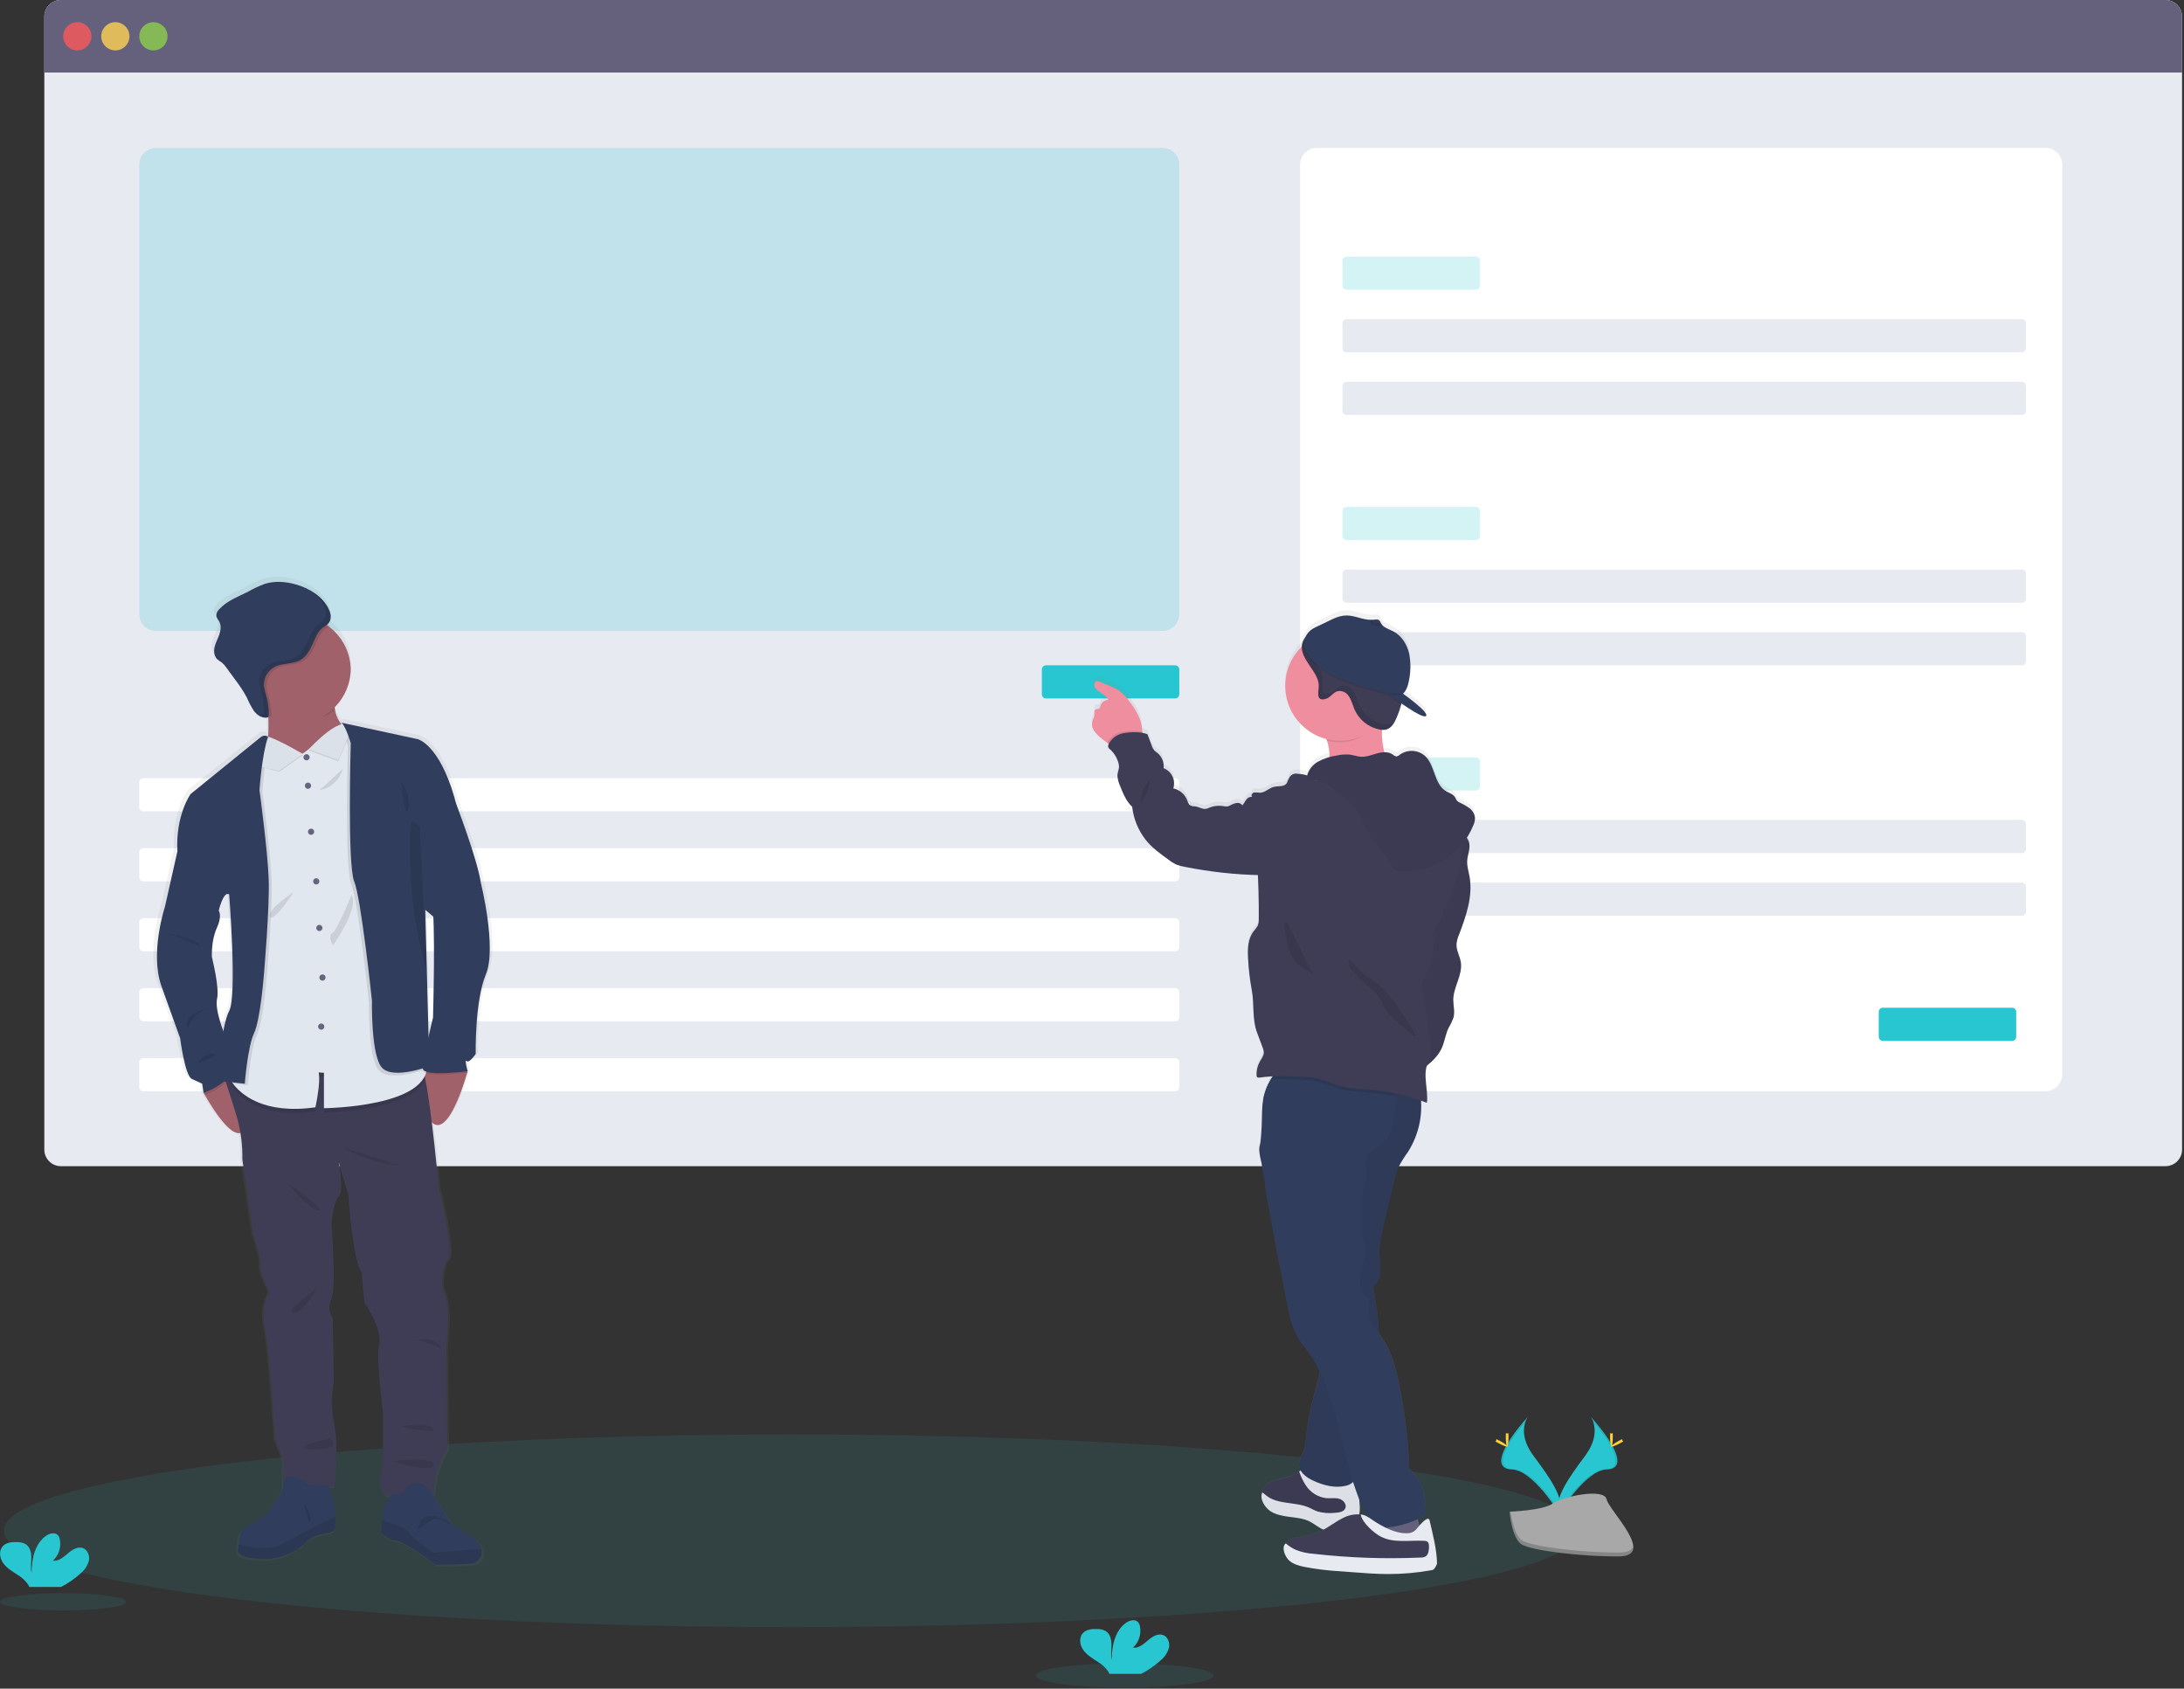 <svg width="1009" height="780" viewBox="0 0 1009 780" fill="none" xmlns="http://www.w3.org/2000/svg">
<rect x="0" y="0" width="1009" height="780" fill="#333333" stroke="none"/>
<g clip-path="url(#clip0)">
<path opacity="0.1" d="M365.75 751.59C566.765 751.59 729.72 731.658 729.72 707.07C729.72 682.482 566.765 662.55 365.75 662.55C164.735 662.55 1.78 682.482 1.78 707.07C1.78 731.658 164.735 751.59 365.75 751.59Z" fill="#28C6D0"/>
<path d="M1000.46 0H28.13C23.905 0 20.48 3.425 20.48 7.65V531.01C20.48 535.235 23.905 538.66 28.13 538.66H1000.46C1004.68 538.66 1008.11 535.235 1008.11 531.01V7.65C1008.11 3.425 1004.68 0 1000.46 0Z" fill="#E8EAF2"/>
<path d="M1008.1 7.65V33.51H20.47V7.65C20.47 6.645 20.668 5.649 21.053 4.72C21.438 3.791 22.003 2.948 22.714 2.237C23.426 1.527 24.27 0.963 25.199 0.579C26.129 0.196 27.125 -0.001 28.13 6.55372e-06H1000.45C1001.45 -0.001 1002.45 0.196 1003.38 0.58C1004.31 0.964 1005.15 1.527 1005.86 2.238C1006.57 2.948 1007.14 3.792 1007.52 4.721C1007.9 5.65 1008.1 6.645 1008.1 7.65V7.65Z" fill="#65617D"/>
<path opacity="0.8" d="M35.72 23.28C39.321 23.28 42.24 20.361 42.24 16.76C42.24 13.159 39.321 10.24 35.72 10.24C32.119 10.24 29.2 13.159 29.2 16.76C29.2 20.361 32.119 23.28 35.72 23.28Z" fill="#FA5959"/>
<path opacity="0.8" d="M53.29 23.28C56.891 23.28 59.81 20.361 59.81 16.76C59.81 13.159 56.891 10.24 53.29 10.24C49.689 10.24 46.77 13.159 46.77 16.76C46.77 20.361 49.689 23.28 53.29 23.28Z" fill="#FED253"/>
<path opacity="0.8" d="M70.87 23.28C74.471 23.28 77.39 20.361 77.39 16.76C77.39 13.159 74.471 10.24 70.87 10.24C67.269 10.24 64.35 13.159 64.35 16.76C64.35 20.361 67.269 23.28 70.87 23.28Z" fill="#8CCF4D"/>
<path opacity="0.2" d="M537.18 68.32H72C67.775 68.32 64.35 71.745 64.35 75.97V283.78C64.35 288.005 67.775 291.43 72 291.43H537.18C541.405 291.43 544.83 288.005 544.83 283.78V75.97C544.83 71.745 541.405 68.32 537.18 68.32Z" fill="#28C6D0"/>
<path d="M542.94 359.46H66.24C65.196 359.46 64.35 360.306 64.35 361.35V372.88C64.35 373.924 65.196 374.77 66.24 374.77H542.94C543.984 374.77 544.83 373.924 544.83 372.88V361.35C544.83 360.306 543.984 359.46 542.94 359.46Z" fill="white"/>
<path d="M542.94 391.78H66.24C65.196 391.78 64.35 392.626 64.35 393.67V405.2C64.35 406.244 65.196 407.09 66.24 407.09H542.94C543.984 407.09 544.83 406.244 544.83 405.2V393.67C544.83 392.626 543.984 391.78 542.94 391.78Z" fill="white"/>
<path d="M542.94 424.09H66.24C65.196 424.09 64.35 424.936 64.35 425.98V437.51C64.35 438.554 65.196 439.4 66.24 439.4H542.94C543.984 439.4 544.83 438.554 544.83 437.51V425.98C544.83 424.936 543.984 424.09 542.94 424.09Z" fill="white"/>
<path d="M542.94 456.41H66.24C65.196 456.41 64.35 457.256 64.35 458.3V469.83C64.35 470.874 65.196 471.72 66.24 471.72H542.94C543.984 471.72 544.83 470.874 544.83 469.83V458.3C544.83 457.256 543.984 456.41 542.94 456.41Z" fill="white"/>
<path d="M542.94 488.72H66.24C65.196 488.72 64.35 489.566 64.35 490.61V502.14C64.35 503.184 65.196 504.03 66.24 504.03H542.94C543.984 504.03 544.83 503.184 544.83 502.14V490.61C544.83 489.566 543.984 488.72 542.94 488.72Z" fill="white"/>
<path d="M945.07 68.32H608.31C604.085 68.32 600.66 71.745 600.66 75.97V496.38C600.66 500.605 604.085 504.03 608.31 504.03H945.07C949.295 504.03 952.72 500.605 952.72 496.38V75.97C952.72 71.745 949.295 68.32 945.07 68.32Z" fill="white"/>
<path opacity="0.2" d="M681.83 118.52H622.11C621.066 118.52 620.22 119.366 620.22 120.41V131.94C620.22 132.984 621.066 133.83 622.11 133.83H681.83C682.874 133.83 683.72 132.984 683.72 131.94V120.41C683.72 119.366 682.874 118.52 681.83 118.52Z" fill="#28C6D0"/>
<path d="M934.11 147.43H622.11C621.066 147.43 620.22 148.276 620.22 149.32V160.85C620.22 161.894 621.066 162.74 622.11 162.74H934.11C935.154 162.74 936 161.894 936 160.85V149.32C936 148.276 935.154 147.43 934.11 147.43Z" fill="#E8EAF2"/>
<path d="M934.11 176.35H622.11C621.066 176.35 620.22 177.196 620.22 178.24V189.77C620.22 190.814 621.066 191.66 622.11 191.66H934.11C935.154 191.66 936 190.814 936 189.77V178.24C936 177.196 935.154 176.35 934.11 176.35Z" fill="#E8EAF2"/>
<path opacity="0.2" d="M681.83 234.17H622.11C621.066 234.17 620.22 235.016 620.22 236.06V247.59C620.22 248.634 621.066 249.48 622.11 249.48H681.83C682.874 249.48 683.72 248.634 683.72 247.59V236.06C683.72 235.016 682.874 234.17 681.83 234.17Z" fill="#28C6D0"/>
<path d="M934.11 263.09H622.11C621.066 263.09 620.22 263.936 620.22 264.98V276.51C620.22 277.554 621.066 278.4 622.11 278.4H934.11C935.154 278.4 936 277.554 936 276.51V264.98C936 263.936 935.154 263.09 934.11 263.09Z" fill="#E8EAF2"/>
<path d="M934.11 292H622.11C621.066 292 620.22 292.846 620.22 293.89V305.42C620.22 306.464 621.066 307.31 622.11 307.31H934.11C935.154 307.31 936 306.464 936 305.42V293.89C936 292.846 935.154 292 934.11 292Z" fill="#E8EAF2"/>
<path opacity="0.2" d="M681.83 349.83H622.11C621.066 349.83 620.22 350.676 620.22 351.72V363.25C620.22 364.294 621.066 365.14 622.11 365.14H681.83C682.874 365.14 683.72 364.294 683.72 363.25V351.72C683.72 350.676 682.874 349.83 681.83 349.83Z" fill="#28C6D0"/>
<path d="M934.11 378.74H622.11C621.066 378.74 620.22 379.586 620.22 380.63V392.16C620.22 393.204 621.066 394.05 622.11 394.05H934.11C935.154 394.05 936 393.204 936 392.16V380.63C936 379.586 935.154 378.74 934.11 378.74Z" fill="#E8EAF2"/>
<path d="M934.11 407.65H622.11C621.066 407.65 620.22 408.496 620.22 409.54V421.07C620.22 422.114 621.066 422.96 622.11 422.96H934.11C935.154 422.96 936 422.114 936 421.07V409.54C936 408.496 935.154 407.65 934.11 407.65Z" fill="#E8EAF2"/>
<path d="M929.58 465.48H869.86C868.816 465.48 867.97 466.326 867.97 467.37V478.9C867.97 479.944 868.816 480.79 869.86 480.79H929.58C930.624 480.79 931.47 479.944 931.47 478.9V467.37C931.47 466.326 930.624 465.48 929.58 465.48Z" fill="#28C6D0"/>
<path d="M542.94 307.31H483.22C482.176 307.31 481.33 308.156 481.33 309.2V320.73C481.33 321.774 482.176 322.62 483.22 322.62H542.94C543.984 322.62 544.83 321.774 544.83 320.73V309.2C544.83 308.156 543.984 307.31 542.94 307.31Z" fill="#28C6D0"/>
<path d="M505.55 335.66C506.492 336.95 507.621 338.093 508.9 339.05C509.74 339.74 510.59 340.44 511.48 341.05L512.26 341.57C512.23 341.614 512.203 341.661 512.18 341.71C511.969 342.091 511.889 342.529 511.95 342.96C512.142 343.48 512.491 343.928 512.95 344.24C515.031 346.173 516.434 348.726 516.95 351.52C517.26 353.14 516.17 354.87 516.24 356.52C516.398 358.134 516.828 359.709 517.51 361.18C518.87 364.65 520.32 368.24 523.05 370.77C523.694 376.342 525.841 381.634 529.26 386.08C532.13 389.76 535.96 392.53 539.73 395.26C540.925 396.217 542.227 397.032 543.61 397.69C544.852 398.143 546.135 398.478 547.44 398.69C558.512 400.936 569.757 402.227 581.05 402.55C581.37 409.27 581.507 415.997 581.46 422.73C581.521 423.836 581.365 424.944 581 425.99C580.44 426.974 579.769 427.89 579 428.72C576.41 432.16 576.28 436.81 576.5 441.11C576.753 446.143 577.337 451.154 578.25 456.11C579.42 462.45 578.35 469.46 580.6 475.49C581.49 477.87 582.38 480.26 583.26 482.64C583.559 483.307 583.738 484.021 583.79 484.75C583.79 486.32 582.79 487.65 581.99 489.01C580.88 490.987 580.34 493.234 580.43 495.5C580.42 495.757 580.486 496.011 580.62 496.23C580.91 496.62 581.5 496.59 581.99 496.51C583.979 496.226 585.982 496.042 587.99 495.96C587.623 496.409 587.289 496.883 586.99 497.38C586.509 498.221 586.085 499.093 585.72 499.99C585.002 501.486 584.436 503.051 584.03 504.66C583.957 504.893 583.9 505.13 583.86 505.37C583.75 505.85 583.65 506.37 583.57 506.82C583.142 509.659 582.968 512.53 583.05 515.4C582.77 520.75 582.5 526.33 581.98 527.97C581.25 530.28 582.16 533.97 583.06 537.5C583.107 539.934 583.546 542.345 584.36 544.64C584.431 547.17 584.722 549.69 585.23 552.17C588.317 569.577 591.61 586.953 595.11 604.3C595.42 605.8 595.72 607.3 596.11 608.78C597.41 613.602 599.687 618.105 602.8 622.01C605.536 625.472 607.884 629.225 609.8 633.2C609.6 634.14 609.39 635.09 609.16 636.03C607.16 644.33 604.6 652.51 603.69 661.03C603.33 664.41 603.23 667.89 601.89 671.03C601.21 672.62 600.21 674.13 600.07 675.86C599.99 676.955 600.248 678.047 600.81 678.99L600.15 679.53L599.78 679.83C597.24 681.83 593.84 682.26 590.71 683.08C587.58 683.9 584.22 685.54 583.25 688.65C583.186 688.843 583.136 689.04 583.1 689.24C582.53 692.1 584.26 695.14 586.7 696.82C589.3 698.61 592.54 699.16 595.7 699.57C598.86 699.98 602.06 700.27 604.89 701.68C607.34 702.89 609.4 704.88 611.99 705.76L612.46 705.89C611.87 706.24 611.29 706.58 610.68 706.89C607.998 708.277 605.1 709.2 602.11 709.62C599.11 710.03 595.49 710.23 593.94 712.86C592.67 715.03 593.59 717.97 595.42 719.69C597.25 721.41 599.79 722.17 602.24 722.69C607.85 723.79 613.531 724.495 619.24 724.8L624.78 725.23C630.19 725.64 635.61 726.06 641.05 726.08C647.755 726.102 654.449 725.519 661.05 724.34C661.311 724.362 661.574 724.324 661.818 724.229C662.062 724.134 662.281 723.984 662.457 723.791C662.634 723.597 662.764 723.366 662.838 723.114C662.911 722.863 662.925 722.598 662.88 722.34C662.762 715.546 661.937 708.783 660.42 702.16C659.96 700.16 657.25 702.89 655.74 704.6C655.53 703.6 655.31 702.6 655.05 701.67L656.24 701.11C657.149 700.763 657.916 700.122 658.42 699.29C658.662 698.618 658.741 697.898 658.65 697.19C658.43 692.83 658.16 688.31 656.09 684.48C654.74 682.189 653.055 680.112 651.09 678.32C650.618 664.607 648.945 650.961 646.09 637.54C644.56 630.71 642.66 623.8 638.71 618.02C638.21 617.3 637.71 616.58 637.14 615.85C636.713 609.281 635.918 602.74 634.76 596.26C634.529 595.405 634.529 594.505 634.76 593.65C635.139 592.916 635.624 592.242 636.2 591.65C638.58 588.58 637.61 584.22 637.33 580.34C636.94 574.78 638.25 569.25 639.56 563.82L644.39 543.73C644.785 541.825 645.354 539.961 646.09 538.16C647.36 535.72 648.815 533.38 650.44 531.16C654.951 524.052 657.074 515.689 656.5 507.29C657.42 507.62 658.33 507.95 659.23 508.29C659.91 502.68 657.54 496.29 659.23 491.04C662.139 488.921 664.487 486.123 666.07 482.89C667.4 479.89 667.77 476.59 669.16 473.65C669.94 471.99 671.04 470.47 671.5 468.65C672.18 465.99 671.32 463.19 671.36 460.44C671.45 454.44 675.78 448.91 674.85 443.01C674.4 440.21 672.77 437.6 672.85 434.76C672.984 433.22 673.373 431.713 674 430.3C677.3 421.59 680.53 412.3 678.85 403.15C678.42 400.8 677.66 398.47 677.79 396.09C677.93 393.36 679.22 390.71 678.79 388C678.628 386.971 678.212 385.998 677.58 385.17C678.758 383.359 679.763 381.44 680.58 379.44C681.122 378.294 681.392 377.038 681.37 375.77C681.255 374.907 680.967 374.077 680.524 373.327C680.08 372.578 679.491 371.926 678.79 371.41C677.379 370.401 675.871 369.533 674.29 368.82C673.794 368.599 673.348 368.279 672.98 367.88C672.698 367.429 672.451 366.958 672.24 366.47C671.36 364.94 669.44 364.47 667.94 363.54C662.49 360.21 663.01 351.64 658.36 347.26C656.777 345.841 654.757 345.006 652.634 344.894C650.512 344.781 648.414 345.397 646.69 346.64C646.251 347.089 645.673 347.374 645.05 347.45C644.448 347.328 643.895 347.033 643.46 346.6C642.303 345.821 640.923 345.438 639.53 345.51C638.675 342.099 638.305 338.584 638.43 335.07H638.85C639.4 335.087 639.949 335.023 640.48 334.88C642.87 334.19 644.23 331.71 645.21 329.41C646.055 327.464 646.757 325.459 647.31 323.41C647.36 323.21 647.4 323.02 647.45 322.82C652.03 326.04 657.35 329.41 658.63 328.7C660.97 327.41 648.13 318.27 648.13 318.27C649.64 316.93 650.48 314.51 650.86 312.37C651.768 308.118 651.802 303.726 650.96 299.46C649.96 295.25 647.43 291.24 643.59 289.27C641.89 288.39 639.83 287.79 638.59 286.44C638.401 286.24 638.237 286.018 638.1 285.78V285.78C638.031 285.667 637.967 285.55 637.91 285.43C637.779 285.057 637.597 284.704 637.37 284.38C636.67 283.56 635.37 283.81 634.37 283.94H634.02H633.74H633.45C629.64 284.02 625.95 281.89 622.1 281.89C617.88 281.89 614.28 284.34 610.57 286.02C609.82 286.36 609.11 286.67 608.44 287.02C606.11 288.11 604.28 289.26 603.11 291.88C602.37 292.748 601.84 293.775 601.56 294.88C601.445 295.386 601.378 295.902 601.36 296.42C598.157 299.591 595.85 303.553 594.673 307.903C593.496 312.254 593.49 316.838 594.657 321.191C595.824 325.545 598.121 329.512 601.316 332.69C604.512 335.869 608.491 338.146 612.85 339.29C612.94 339.54 613.04 339.79 613.12 340.05C613.883 342.349 614.258 344.758 614.23 347.18C614.23 347.35 614.23 347.52 614.23 347.7C612.289 348.158 610.43 348.914 608.72 349.94C606.538 351.23 604.887 353.254 604.06 355.65C604.01 355.84 603.96 356.02 603.92 356.19C602.563 355.743 601.148 355.501 599.72 355.47C599.076 355.378 598.42 355.428 597.796 355.614C597.173 355.8 596.598 356.12 596.11 356.55C595.782 356.956 595.549 357.432 595.43 357.94C594.94 358.39 594.85 359.18 594.5 359.78C593.43 361.66 590.64 361.04 588.5 361.56C586.22 362.12 584.42 364.26 582.08 364.27C581.187 364.133 580.281 364.099 579.38 364.17C578.5 364.39 577.81 365.6 578.48 366.17C577.954 366.116 577.423 366.209 576.946 366.438C576.469 366.668 576.066 367.025 575.78 367.47C575.13 368.31 574.71 369.31 573.99 370.1C573.682 369.669 573.255 369.337 572.761 369.145C572.267 368.953 571.728 368.91 571.21 369.02C570.175 369.248 569.182 369.64 568.27 370.18C567.863 370.398 567.424 370.55 566.97 370.63C566.439 370.663 565.907 370.616 565.39 370.49C562.879 370.07 560.3 370.419 557.99 371.49C555.99 372.49 553.99 370.68 551.75 370.54C550.929 370.585 550.12 370.333 549.47 369.83C549.048 369.304 548.754 368.688 548.61 368.03C548.106 366.586 547.24 365.296 546.095 364.282C544.95 363.268 543.564 362.565 542.07 362.24C542.653 360.4 542.516 358.407 541.686 356.664C540.856 354.921 539.396 353.558 537.6 352.85C537.746 351.531 537.567 350.196 537.079 348.962C536.591 347.728 535.808 346.632 534.8 345.77C534.306 345.44 533.837 345.072 533.4 344.67C532.806 343.968 532.363 343.151 532.1 342.27C531.433 340.523 530.767 338.773 530.1 337.02C529.23 336.84 528.54 336.48 527.71 336.34C527.71 336.16 527.71 335.98 527.71 335.8C527.684 334.004 527.38 332.223 526.81 330.52C525.79 327.756 524.361 325.16 522.57 322.82C520.68 320.17 518.57 317.57 515.76 315.97C514.82 315.467 513.852 315.02 512.86 314.63L507.75 312.52C507.458 312.382 507.142 312.301 506.82 312.28C505.44 312.28 505.19 314.4 505.97 315.54C507.53 317.83 511.03 318.47 512.02 321.07C511.189 321.099 510.388 321.39 509.732 321.902C509.076 322.414 508.6 323.12 508.37 323.92C508.332 324.342 508.16 324.742 507.88 325.06C507.43 325.43 506.72 325.22 506.21 325.5C505.3 325.98 505.7 327.34 505.6 328.37C505.38 329.263 505.068 330.131 504.67 330.96C504.455 331.759 504.422 332.597 504.575 333.41C504.727 334.224 505.06 334.993 505.55 335.66V335.66ZM628.05 693.93L627.93 692.35C628.04 692.63 628.14 692.92 628.25 693.2C629.15 695.56 630.15 697.893 631.25 700.2L631.06 700.11C630.287 699.755 629.464 699.519 628.62 699.41C628.4 699.41 628.17 699.36 627.94 699.35C628.236 697.558 628.273 695.733 628.05 693.93V693.93Z" fill="url(#paint0_linear)"/>
<path d="M614.2 349.22C614.1 352.95 612.84 356.57 612.64 360.29C623.64 360.84 634.47 355.51 645.34 357.14C642.34 355.14 640.68 351.63 639.72 348.14C638.501 343.638 638.138 338.946 638.65 334.31C638.678 334.051 638.721 333.794 638.78 333.54C639.19 331.72 640.23 329.14 639.95 327.7C639.58 325.8 637.79 326.18 636.18 326.29C631.263 326.659 626.37 327.29 621.52 328.18C620.25 328.4 607.94 331.47 607.76 331.18C609.918 334.65 611.704 338.336 613.09 342.18C613.846 344.449 614.221 346.828 614.2 349.22Z" fill="#EE8E9E"/>
<path d="M505.55 337.69C506.489 338.983 507.619 340.126 508.9 341.08C509.74 341.76 510.59 342.46 511.48 343.08C513.078 344.307 514.979 345.078 516.98 345.31C519.59 345.49 525.15 343.95 526.78 341.71C527.462 340.583 527.786 339.275 527.71 337.96C527.684 336.174 527.38 334.403 526.81 332.71C525.79 329.955 524.36 327.369 522.57 325.04C520.68 322.41 518.57 319.82 515.76 318.23C514.822 317.726 513.854 317.282 512.86 316.9L507.75 314.78C507.458 314.642 507.142 314.561 506.82 314.54C505.44 314.54 505.19 316.65 505.97 317.78C507.53 320.06 511.03 320.7 512.02 323.29C511.189 323.311 510.388 323.598 509.731 324.107C509.074 324.616 508.598 325.321 508.37 326.12C508.332 326.542 508.16 326.942 507.88 327.26C507.43 327.62 506.72 327.42 506.21 327.69C505.3 328.17 505.7 329.53 505.6 330.55C505.377 331.439 505.065 332.303 504.67 333.13C504.47 333.908 504.446 334.72 504.598 335.509C504.75 336.297 505.075 337.042 505.55 337.69V337.69Z" fill="#EE8E9E"/>
<path d="M657.05 711.78C656.2 710.94 654.82 711.08 653.64 711.27C647.281 712.26 640.856 712.765 634.42 712.78C633.62 708.86 635.95 705.04 636.7 701.11C636.804 700.078 637.06 699.067 637.46 698.11C638.37 696.37 640.46 695.58 642.32 695.18C645.77 694.45 651.17 693.18 653.1 696.65C655.41 700.88 656.15 707.07 657.05 711.78Z" fill="#65617D"/>
<path d="M586.78 696.91C589.38 698.69 592.62 699.24 595.78 699.65C598.94 700.06 602.14 700.35 604.97 701.74C607.42 702.95 609.48 704.93 612.07 705.8C614.48 706.465 617.02 706.506 619.45 705.92C622.36 705.37 625.45 704.31 627.03 701.8C628.43 699.56 628.28 696.73 628.09 694.1C627.86 691.1 627.65 688.1 627.43 685.17C627.436 684.413 627.243 683.669 626.87 683.01C624.77 679.94 619.65 684.29 616.87 684.29C612.53 684.29 607.87 681.93 604.74 679.05C604.465 678.767 604.148 678.527 603.8 678.34C602.56 677.79 601.33 678.81 600.23 679.71L599.86 680.01C597.32 682.01 593.92 682.43 590.79 683.24C587.66 684.05 584.3 685.69 583.33 688.78C583.266 688.976 583.216 689.177 583.18 689.38C582.61 692.22 584.34 695.25 586.78 696.91Z" fill="#3F3D56"/>
<path opacity="0.05" d="M586.78 696.91C589.38 698.69 592.62 699.24 595.78 699.65C598.94 700.06 602.14 700.35 604.97 701.74C607.42 702.95 609.48 704.93 612.07 705.8C614.48 706.465 617.02 706.506 619.45 705.92C622.36 705.37 625.45 704.31 627.03 701.8C628.43 699.56 628.28 696.73 628.09 694.1C627.86 691.1 627.65 688.1 627.43 685.17C627.436 684.413 627.243 683.669 626.87 683.01C624.77 679.94 619.65 684.29 616.87 684.29C612.53 684.29 607.87 681.93 604.74 679.05C604.465 678.767 604.148 678.527 603.8 678.34C602.56 677.79 601.33 678.81 600.23 679.71L599.86 680.01C597.32 682.01 593.92 682.43 590.79 683.24C587.66 684.05 584.3 685.69 583.33 688.78C583.266 688.976 583.216 689.177 583.18 689.38C582.61 692.22 584.34 695.25 586.78 696.91Z" fill="black"/>
<path d="M586.78 697.91C589.38 699.69 592.62 700.24 595.78 700.65C598.94 701.06 602.14 701.35 604.97 702.74C607.42 703.95 609.48 705.93 612.07 706.8C614.48 707.465 617.02 707.506 619.45 706.92C622.545 706.262 625.264 704.426 627.03 701.8C628.43 699.56 628.28 696.73 628.09 694.1C627.86 691.1 627.65 688.1 627.43 685.17C627.436 684.413 627.243 683.669 626.87 683.01C624.77 679.94 619.65 684.29 616.87 684.29C612.53 684.29 607.87 681.93 604.74 679.05C604.465 678.767 604.148 678.527 603.8 678.34C602.56 677.79 601.33 678.81 600.23 679.71C600.941 681.936 601.95 684.055 603.23 686.01C604.278 687.657 605.68 689.05 607.333 690.088C608.987 691.126 610.851 691.782 612.79 692.01C614.73 692.15 616.72 691.77 618.6 692.27C620.48 692.77 622.22 694.69 621.6 696.51C620.98 698.33 618.65 698.68 616.76 698.78C614.121 699.083 611.449 698.893 608.88 698.22C607.34 697.71 605.88 696.86 604.44 696.22C598.07 693.59 590.04 695.06 584.79 690.61C584.291 690.152 583.753 689.741 583.18 689.38C581.8 692.26 584.34 696.25 586.78 697.91Z" fill="#E8EAF2"/>
<path opacity="0.05" d="M586.78 697.91C589.38 699.69 592.62 700.24 595.78 700.65C598.94 701.06 602.14 701.35 604.97 702.74C607.42 703.95 609.48 705.93 612.07 706.8C614.48 707.465 617.02 707.506 619.45 706.92C622.545 706.262 625.264 704.426 627.03 701.8C628.43 699.56 628.28 696.73 628.09 694.1C627.86 691.1 627.65 688.1 627.43 685.17C627.436 684.413 627.243 683.669 626.87 683.01C624.77 679.94 619.65 684.29 616.87 684.29C612.53 684.29 607.87 681.93 604.74 679.05C604.465 678.767 604.148 678.527 603.8 678.34C602.56 677.79 601.33 678.81 600.23 679.71C600.941 681.936 601.95 684.055 603.23 686.01C604.278 687.657 605.68 689.05 607.333 690.088C608.987 691.126 610.851 691.782 612.79 692.01C614.73 692.15 616.72 691.77 618.6 692.27C620.48 692.77 622.22 694.69 621.6 696.51C620.98 698.33 618.65 698.68 616.76 698.78C614.121 699.083 611.449 698.893 608.88 698.22C607.34 697.71 605.88 696.86 604.44 696.22C598.07 693.59 590.04 695.06 584.79 690.61C584.291 690.152 583.753 689.741 583.18 689.38C581.8 692.26 584.34 696.25 586.78 697.91Z" fill="black"/>
<path d="M655.81 503.26C657.836 513.212 655.91 523.563 650.44 532.12C648.813 534.339 647.359 536.679 646.09 539.12C645.354 540.91 644.785 542.765 644.39 544.66L639.56 564.66C638.25 570.06 636.94 575.56 637.33 581.09C637.61 584.95 638.58 589.29 636.2 592.34C635.626 592.933 635.14 593.607 634.76 594.34C634.531 595.191 634.531 596.088 634.76 596.94C637.2 611.45 639.01 626.62 634.6 640.66C630.6 653.39 630.37 667.49 626.97 680.38C626.694 682.019 625.963 683.547 624.86 684.79C623.948 685.551 622.857 686.067 621.69 686.29C616.69 687.49 611.39 686.09 606.69 683.92C603.41 682.4 599.87 679.73 600.15 676.12C600.29 674.41 601.29 672.9 601.97 671.32C603.31 668.22 603.41 664.75 603.77 661.39C604.68 652.96 607.28 644.81 609.24 636.56C611.2 628.31 612.54 619.69 610.88 611.37C607.485 594.163 602.043 577.424 594.67 561.51C594.351 560.665 593.845 559.902 593.19 559.28C592.436 558.841 591.72 558.339 591.05 557.78C590.525 556.996 590.183 556.104 590.05 555.17C589.32 552.54 587.15 550.6 585.69 548.28C582.01 542.44 583.18 534.96 583.32 528.06C583.45 521.36 582.48 514.59 583.58 507.97C584.68 501.35 588.47 494.58 594.85 492.51C598.01 491.51 601.43 491.72 604.74 492.04C622.34 493.78 639.36 496.96 655.81 503.26Z" fill="#303D5C"/>
<path opacity="0.05" d="M655.81 503.26C657.836 513.212 655.91 523.563 650.44 532.12C648.813 534.339 647.359 536.679 646.09 539.12C645.354 540.91 644.785 542.765 644.39 544.66L639.56 564.66C638.25 570.06 636.94 575.56 637.33 581.09C637.61 584.95 638.58 589.29 636.2 592.34C635.626 592.933 635.14 593.607 634.76 594.34C634.531 595.191 634.531 596.088 634.76 596.94C637.2 611.45 639.01 626.62 634.6 640.66C630.6 653.39 630.37 667.49 626.97 680.38C626.694 682.019 625.963 683.547 624.86 684.79C623.948 685.551 622.857 686.067 621.69 686.29C616.69 687.49 611.39 686.09 606.69 683.92C603.41 682.4 599.87 679.73 600.15 676.12C600.29 674.41 601.29 672.9 601.97 671.32C603.31 668.22 603.41 664.75 603.77 661.39C604.68 652.96 607.28 644.81 609.24 636.56C611.2 628.31 612.54 619.69 610.88 611.37C607.485 594.163 602.043 577.424 594.67 561.51C594.351 560.665 593.845 559.902 593.19 559.28C592.436 558.841 591.72 558.339 591.05 557.78C590.525 556.996 590.183 556.104 590.05 555.17C589.32 552.54 587.15 550.6 585.69 548.28C582.01 542.44 583.18 534.96 583.32 528.06C583.45 521.36 582.48 514.59 583.58 507.97C584.68 501.35 588.47 494.58 594.85 492.51C598.01 491.51 601.43 491.72 604.74 492.04C622.34 493.78 639.36 496.96 655.81 503.26Z" fill="black"/>
<path d="M584.44 545.32C584.498 547.928 584.793 550.525 585.32 553.08C588.407 570.413 591.7 587.697 595.2 604.93C595.51 606.43 595.81 607.93 596.2 609.39C597.499 614.191 599.777 618.671 602.89 622.55C617.45 640.7 618.71 667.05 626.6 688.94C627.14 690.42 627.67 691.94 628.24 693.37C629.666 697.079 631.292 700.707 633.11 704.24C633.322 704.754 633.667 705.203 634.11 705.54C634.603 705.781 635.153 705.884 635.7 705.84C642.807 705.883 649.829 704.288 656.22 701.18C657.128 700.837 657.896 700.2 658.4 699.37C658.642 698.702 658.721 697.985 658.63 697.28C658.41 692.94 658.14 688.45 656.07 684.63C654.717 682.353 653.031 680.29 651.07 678.51C650.599 664.869 648.926 651.297 646.07 637.95C644.54 631.15 642.64 624.28 638.69 618.53C635.78 614.29 631.6 610.1 632.11 604.98C632.34 602.73 633.28 599.93 631.45 598.61C630.65 598.03 629.45 597.96 628.93 597.13C628.71 596.742 628.59 596.306 628.58 595.86C628.202 592.349 628.418 588.799 629.22 585.36C629.89 583.113 630.414 580.825 630.79 578.51C630.969 577.349 630.908 576.164 630.613 575.027C630.317 573.891 629.792 572.826 629.07 571.9C628.97 567.22 629.07 562.37 629.01 557.7C628.824 555.042 629.043 552.372 629.66 549.78C630.02 548.56 630.56 547.39 630.83 546.14C631.83 541.65 629.37 536.27 632.27 532.71C633.48 531.24 635.35 530.5 636.93 529.43C640.036 527.169 642.291 523.929 643.33 520.23C644.355 516.557 644.962 512.779 645.14 508.97C645.225 508.162 645.225 507.348 645.14 506.54C645.084 506.124 644.973 505.717 644.81 505.33C643.91 503.33 641.48 502.51 639.32 501.99C625.597 498.702 611.531 497.057 597.42 497.09C592.2 493.54 589.26 494.81 587.05 498.58C585.826 500.874 584.838 503.287 584.1 505.78C583.1 508.84 583.03 525.93 582.04 529C580.79 532.99 584.49 541.14 584.44 545.32Z" fill="#303D5C"/>
<path d="M678.83 389.78C679.21 392.47 677.92 395.11 677.83 397.78C677.7 400.16 678.46 402.47 678.89 404.78C680.57 413.89 677.34 423.12 674.04 431.78C673.414 433.186 673.026 434.687 672.89 436.22C672.8 439.05 674.43 441.64 674.89 444.43C675.82 450.3 671.49 455.82 671.4 461.76C671.4 464.5 672.22 467.28 671.54 469.93C670.916 471.646 670.132 473.3 669.2 474.87C667.81 477.79 667.44 481.11 666.11 484.06C663.72 489.4 658.58 492.88 653.68 496.06C650.9 495.13 647.89 494.06 646.36 491.53C645.686 490.289 645.252 488.932 645.08 487.53C644.02 481.45 644.08 475.24 644.08 469.07C643.989 463.764 644.27 458.457 644.92 453.19C645.92 446.48 648.09 440.02 649.65 433.43C651.65 425.11 652.65 416.52 655.65 408.54C658.34 401.54 662.54 395.24 666.95 389.22C668.64 386.92 669.95 383.63 673.24 384.16C674.639 384.403 675.928 385.074 676.929 386.081C677.93 387.087 678.594 388.38 678.83 389.78V389.78Z" fill="#3F3D56"/>
<path opacity="0.05" d="M678.83 389.78C679.21 392.47 677.92 395.11 677.83 397.78C677.7 400.16 678.46 402.47 678.89 404.78C680.57 413.89 677.34 423.12 674.04 431.78C673.414 433.186 673.026 434.687 672.89 436.22C672.8 439.05 674.43 441.64 674.89 444.43C675.82 450.3 671.49 455.82 671.4 461.76C671.4 464.5 672.22 467.28 671.54 469.93C670.916 471.646 670.132 473.3 669.2 474.87C667.81 477.79 667.44 481.11 666.11 484.06C663.72 489.4 658.58 492.88 653.68 496.06C650.9 495.13 647.89 494.06 646.36 491.53C645.686 490.289 645.252 488.932 645.08 487.53C644.02 481.45 644.08 475.24 644.08 469.07C643.989 463.764 644.27 458.457 644.92 453.19C645.92 446.48 648.09 440.02 649.65 433.43C651.65 425.11 652.65 416.52 655.65 408.54C658.34 401.54 662.54 395.24 666.95 389.22C668.64 386.92 669.95 383.63 673.24 384.16C674.639 384.403 675.928 385.074 676.929 386.081C677.93 387.087 678.594 388.38 678.83 389.78V389.78Z" fill="black"/>
<path opacity="0.1" d="M607.76 331.14C609.918 334.609 611.704 338.296 613.09 342.14C615.07 342.627 617.101 342.872 619.14 342.87C627.06 342.87 632.67 338.37 637.32 332.68C637.72 330.85 640.23 329.15 639.95 327.68C639.58 325.78 637.79 326.16 636.18 326.27C631.263 326.639 626.37 327.27 621.52 328.16C620.25 328.39 607.94 331.46 607.76 331.14Z" fill="black"/>
<path d="M619.14 342.17C633.151 342.17 644.51 330.811 644.51 316.8C644.51 302.789 633.151 291.43 619.14 291.43C605.129 291.43 593.77 302.789 593.77 316.8C593.77 330.811 605.129 342.17 619.14 342.17Z" fill="#EE8E9E"/>
<path opacity="0.1" d="M587.05 498.58C591.44 498.32 595.86 498.49 600.27 498.67C603.027 498.699 605.775 498.98 608.48 499.51C611.81 500.27 614.93 501.79 618.21 502.74C623.48 504.27 629.03 504.34 634.48 504.87C638.062 505.222 641.622 505.779 645.14 506.54C645.084 506.124 644.973 505.717 644.81 505.33C643.91 503.33 641.48 502.51 639.32 501.99C625.597 498.702 611.531 497.057 597.42 497.09C592.23 493.54 589.29 494.78 587.05 498.58Z" fill="black"/>
<path d="M604.37 358.33C605.48 359.61 606.96 361.02 608.6 360.61C609.193 360.402 609.75 360.101 610.25 359.72C613.17 357.84 616.76 357.4 620.2 356.88C627.137 355.831 633.991 354.291 640.71 352.27C642.657 351.561 644.7 351.146 646.77 351.04C651.07 351.04 654.88 353.92 657.58 357.27C660.28 360.62 662.18 364.54 664.83 367.93C666.71 370.35 668.95 372.48 670.71 374.99C675.16 381.32 676.11 389.58 674.96 397.23C673.81 404.88 670.76 412.09 667.73 419.23C666.116 423.365 664.142 427.35 661.83 431.14C662.83 436.95 662.31 443.6 659.55 448.81C658.65 450.51 657.55 452.16 657.25 454.06C657.113 455.344 657.167 456.642 657.41 457.91L658.7 467.1C659.09 469.9 659.48 472.7 659.99 475.47C660.92 480.56 662.19 486.08 659.83 490.68C657.01 496.19 659.98 503.25 659.23 509.4C651.294 506.331 642.978 504.357 634.51 503.53C629.06 502.99 623.51 502.92 618.24 501.39C614.96 500.39 611.84 498.92 608.51 498.16C605.805 497.63 603.057 497.349 600.3 497.32C594.22 497.08 588.1 496.83 582.08 497.73C581.59 497.8 581 497.84 580.71 497.45C580.578 497.234 580.512 496.983 580.52 496.73C580.43 494.474 580.97 492.237 582.08 490.27C582.85 488.92 583.91 487.59 583.88 486.03C583.827 485.304 583.648 484.594 583.35 483.93L580.69 476.78C578.44 470.78 579.51 463.78 578.34 457.5C577.427 452.571 576.843 447.587 576.59 442.58C576.37 438.3 576.5 433.67 579.09 430.25C579.861 429.428 580.532 428.519 581.09 427.54C581.454 426.501 581.61 425.4 581.55 424.3C581.61 415.74 581.377 407.183 580.85 398.63C583.1 394.63 585.44 390.45 587.7 386.41C590.32 381.7 592.97 376.9 594.03 371.62C594.73 368.12 594.71 364.53 595.21 361C595.19 360.442 595.302 359.887 595.536 359.38C595.77 358.872 596.121 358.428 596.559 358.081C596.997 357.735 597.511 357.496 598.058 357.384C598.605 357.273 599.171 357.292 599.71 357.44C601.299 357.5 602.871 357.8 604.37 358.33V358.33Z" fill="#3F3D56"/>
<path opacity="0.1" d="M511.48 343.09C513.078 344.317 514.979 345.088 516.98 345.32C519.59 345.5 525.15 343.96 526.78 341.72C527.462 340.593 527.786 339.285 527.71 337.97C527.358 337.851 526.991 337.781 526.62 337.76C523.783 337.437 520.912 337.551 518.11 338.1C516.703 338.382 515.378 338.978 514.233 339.844C513.088 340.71 512.154 341.823 511.5 343.1C511.5 343.1 511.49 343.08 511.48 343.09Z" fill="black"/>
<path d="M595.9 397.96C594.35 399.88 592.74 401.86 590.55 402.96C588.03 404.27 585.06 404.3 582.22 404.24C570.53 403.991 558.885 402.709 547.42 400.41C546.116 400.193 544.834 399.859 543.59 399.41C542.21 398.752 540.908 397.94 539.71 396.99C535.94 394.28 532.11 391.51 529.24 387.85C525.834 383.44 523.694 378.185 523.05 372.65C520.32 370.13 518.87 366.56 517.51 363.11C516.829 361.646 516.4 360.077 516.24 358.47C516.17 356.83 517.24 355.11 516.95 353.47C516.429 350.69 515.026 348.151 512.95 346.23C512.49 345.924 512.139 345.479 511.95 344.96C511.891 344.533 511.972 344.098 512.18 343.72C512.838 342.445 513.773 341.334 514.917 340.469C516.061 339.604 517.384 339.006 518.79 338.72C521.596 338.176 524.469 338.062 527.31 338.38C528.253 338.558 529.183 338.806 530.09 339.12L532.09 344.34C532.353 345.218 532.796 346.032 533.39 346.73C533.828 347.132 534.296 347.5 534.79 347.83C535.792 348.68 536.571 349.762 537.059 350.982C537.547 352.202 537.729 353.523 537.59 354.83C539.384 355.526 540.844 356.879 541.675 358.615C542.505 360.35 542.643 362.337 542.06 364.17C543.552 364.491 544.936 365.188 546.081 366.197C547.226 367.205 548.093 368.491 548.6 369.93C548.744 370.585 549.038 371.198 549.46 371.72C550.112 372.219 550.92 372.471 551.74 372.43C553.98 372.56 555.94 374.33 557.98 373.37C560.29 372.299 562.869 371.95 565.38 372.37C565.898 372.486 566.429 372.533 566.96 372.51C567.414 372.43 567.853 372.278 568.26 372.06C569.174 371.524 570.166 371.133 571.2 370.9C571.718 370.792 572.256 370.837 572.75 371.029C573.243 371.22 573.67 371.551 573.98 371.98C574.7 371.2 575.12 370.2 575.77 369.36C576.058 368.917 576.462 368.563 576.939 368.335C577.415 368.108 577.945 368.016 578.47 368.07C577.8 367.47 578.47 366.27 579.37 366.07C580.271 366.004 581.176 366.038 582.07 366.17C584.41 366.17 586.21 364.03 588.49 363.47C590.59 362.96 593.38 363.57 594.49 361.7C594.87 361.04 594.95 360.14 595.6 359.7C596.036 359.481 596.536 359.425 597.01 359.54C598.5 359.73 599.946 360.169 601.29 360.84C603.49 369.43 602.29 378.35 600.66 387.07C600.046 391.052 598.406 394.805 595.9 397.96Z" fill="#3F3D56"/>
<path opacity="0.1" d="M595.96 428.78L606.89 450.78C605.71 448.78 603.22 447.95 601.25 446.65C598.753 444.847 596.871 442.319 595.86 439.41C594.868 436.512 594.178 433.52 593.8 430.48C593.58 429.08 593.11 427.12 593.8 425.86C595.05 426.12 595.45 427.72 595.96 428.78Z" fill="black"/>
<path opacity="0.1" d="M627.4 447.46C629.87 449.9 632.88 451.69 635.6 453.85C641.93 458.85 646.45 465.85 650.86 472.62C652.108 474.391 653.155 476.296 653.98 478.3C653.46 478.74 652.69 478.3 652.18 477.83L643.6 470.29C642.546 469.431 641.588 468.463 640.74 467.4C639.25 465.4 638.59 462.89 637.24 460.79C635.764 458.775 634.006 456.983 632.02 455.47C630.02 453.78 621.02 446.13 623.2 443.15C624.8 443.96 626.1 446.17 627.4 447.46Z" fill="black"/>
<path d="M608.66 351.96C611.473 350.402 614.553 349.385 617.74 348.96C619.631 348.53 621.577 348.391 623.51 348.55C625.3 348.77 627.01 349.46 628.81 349.55C631.33 349.69 633.75 348.67 636.19 348C638.63 347.33 641.44 347.08 643.49 348.55C643.926 348.983 644.478 349.278 645.08 349.4C645.703 349.324 646.281 349.039 646.72 348.59C648.447 347.354 650.543 346.742 652.664 346.855C654.784 346.968 656.804 347.798 658.39 349.21C663.04 353.57 662.52 362.09 667.97 365.4C669.47 366.31 671.39 366.79 672.27 368.32C672.491 368.827 672.752 369.315 673.05 369.78C673.416 370.179 673.862 370.496 674.36 370.71C675.943 371.42 677.451 372.287 678.86 373.3C679.56 373.81 680.15 374.457 680.593 375.201C681.037 375.945 681.325 376.771 681.44 377.63C681.462 378.891 681.191 380.141 680.65 381.28C677.979 387.821 673.349 393.376 667.396 397.182C661.443 400.989 654.459 402.86 647.4 402.54C646.147 402.601 644.914 402.214 643.92 401.45C643.398 400.861 642.985 400.184 642.7 399.45C640.13 394.08 635.32 390.11 632.26 385C630.44 381.95 629.26 378.55 627.38 375.55C624.5 371 620.13 367.64 615.85 364.39C613.44 362.55 610.75 360.62 607.72 360.75C605.02 360.86 603.05 361.01 604.04 357.69C604.85 355.292 606.488 353.26 608.66 351.96V351.96Z" fill="#3F3D56"/>
<path opacity="0.05" d="M608.66 351.96C611.473 350.402 614.553 349.385 617.74 348.96C619.631 348.53 621.577 348.391 623.51 348.55C625.3 348.77 627.01 349.46 628.81 349.55C631.33 349.69 633.75 348.67 636.19 348C638.63 347.33 641.44 347.08 643.49 348.55C643.926 348.983 644.478 349.278 645.08 349.4C645.703 349.324 646.281 349.039 646.72 348.59C648.447 347.354 650.543 346.742 652.664 346.855C654.784 346.968 656.804 347.798 658.39 349.21C663.04 353.57 662.52 362.09 667.97 365.4C669.47 366.31 671.39 366.79 672.27 368.32C672.491 368.827 672.752 369.315 673.05 369.78C673.416 370.179 673.862 370.496 674.36 370.71C675.943 371.42 677.451 372.287 678.86 373.3C679.56 373.81 680.15 374.457 680.593 375.201C681.037 375.945 681.325 376.771 681.44 377.63C681.462 378.891 681.191 380.141 680.65 381.28C677.979 387.821 673.349 393.376 667.396 397.182C661.443 400.989 654.459 402.86 647.4 402.54C646.147 402.601 644.914 402.214 643.92 401.45C643.398 400.861 642.985 400.184 642.7 399.45C640.13 394.08 635.32 390.11 632.26 385C630.44 381.95 629.26 378.55 627.38 375.55C624.5 371 620.13 367.64 615.85 364.39C613.44 362.55 610.75 360.62 607.72 360.75C605.02 360.86 603.05 361.01 604.04 357.69C604.85 355.292 606.488 353.26 608.66 351.96V351.96Z" fill="black"/>
<path d="M595.45 719.69C597.29 721.41 599.82 722.16 602.27 722.69C607.881 723.786 613.561 724.488 619.27 724.79L624.81 725.21C630.22 725.62 635.64 726.04 641.08 726.06C647.785 726.085 654.479 725.506 661.08 724.33C661.342 724.357 661.607 724.322 661.853 724.228C662.099 724.134 662.319 723.984 662.497 723.79C662.675 723.595 662.805 723.362 662.876 723.109C662.948 722.855 662.96 722.589 662.91 722.33C662.792 715.573 661.968 708.846 660.45 702.26C659.82 699.55 654.97 705.62 654.75 705.87C654.249 706.579 653.59 707.16 652.824 707.568C652.058 707.976 651.207 708.2 650.34 708.22C644.76 708.52 638.51 705.13 634.07 702.11C633.124 701.405 632.12 700.779 631.07 700.24C630.295 699.892 629.473 699.66 628.63 699.55C625.758 699.279 622.87 699.864 620.33 701.23C617 702.88 614.07 705.23 610.77 706.96C608.087 708.341 605.189 709.257 602.2 709.67C599.2 710.09 595.58 710.29 594.03 712.9C592.7 715.06 593.62 717.98 595.45 719.69Z" fill="#3F3D56"/>
<path d="M595.45 720.69C597.29 722.41 599.82 723.16 602.27 723.69C607.881 724.786 613.561 725.488 619.27 725.79L624.81 726.21C630.22 726.62 635.64 727.04 641.08 727.06C647.785 727.085 654.479 726.506 661.08 725.33C661.383 725.32 661.681 725.247 661.954 725.116C662.228 724.985 662.472 724.799 662.67 724.57C663.192 723.878 663.61 723.113 663.91 722.3C663.79 715.55 661.97 708.81 660.45 702.23C659.82 699.52 654.97 705.59 654.75 705.84C654.249 706.549 653.59 707.13 652.824 707.538C652.058 707.946 651.207 708.17 650.34 708.19C644.76 708.49 638.51 705.1 634.07 702.08C633.124 701.375 632.12 700.749 631.07 700.21C630.295 699.862 629.473 699.63 628.63 699.52C629.35 703.52 635.11 708.38 638.08 709.86C644.08 712.86 651.24 711.36 657.95 711.71C658.443 711.689 658.931 711.807 659.36 712.05C660.16 712.58 660.21 713.72 660.19 714.68C660.13 716.28 659.93 718.16 658.54 718.98C657.844 719.31 657.079 719.468 656.31 719.44C639.777 720.161 623.212 719.579 606.77 717.7C604.004 717.521 601.282 716.917 598.7 715.91C597.012 715.125 595.438 714.116 594.02 712.91C591.86 714.55 593.62 718.98 595.45 720.69Z" fill="#E8EAF2"/>
<path d="M609.27 316.52C609.36 319.14 607.57 324.23 612.48 322.81C615.4 321.97 616.23 318.5 619.94 319.27C623.65 320.04 624.5 324.62 625.76 327.61C626.788 329.986 628.376 332.077 630.39 333.704C632.403 335.33 634.781 336.444 637.32 336.95C638.369 337.2 639.461 337.2 640.51 336.95C642.9 336.27 644.26 333.8 645.24 331.51C646.087 329.564 646.789 327.559 647.34 325.51C647.718 324.074 647.972 322.609 648.1 321.13V321.13C648.178 320.132 648.178 319.128 648.1 318.13C647.66 312.13 644.26 306.72 639.91 302.61C635.56 298.5 630.29 295.53 625.07 292.61C623.368 291.55 621.527 290.732 619.6 290.18C617.699 289.79 615.747 289.709 613.82 289.94C611.283 290.047 608.789 290.634 606.47 291.67C605.519 292.137 604.645 292.747 603.88 293.48C602.793 294.492 602.016 295.793 601.64 297.23C600.7 301.08 603.15 304.55 605.15 307.6C606.94 310.27 609.14 313.14 609.27 316.52Z" fill="#3F3D56"/>
<path opacity="0.1" d="M526.71 372.83C527.76 370.18 532.16 362.88 530.89 360.36C529.568 362.24 528.442 364.25 527.53 366.36C526.7 368.4 527.38 371.14 526.71 372.83Z" fill="black"/>
<path opacity="0.1" d="M605.05 307.57C603.05 304.52 600.59 301.05 601.53 297.19C601.997 295.495 603 293.997 604.39 292.92C604.069 293.485 603.823 294.09 603.66 294.72C602.72 298.58 605.18 302.05 607.18 305.1C608.96 307.8 611.18 310.68 611.28 314.05C611.38 316.67 609.59 321.77 614.5 320.34C617.42 319.5 618.25 316.03 621.96 316.8C625.67 317.57 626.52 322.14 627.78 325.14C628.808 327.516 630.396 329.607 632.41 331.234C634.423 332.86 636.801 333.974 639.34 334.48C640.385 334.73 641.475 334.73 642.52 334.48C643.068 334.342 643.587 334.104 644.05 333.78C643.306 335.281 642.003 336.43 640.42 336.98C639.375 337.23 638.285 337.23 637.24 336.98C634.701 336.474 632.323 335.36 630.31 333.734C628.296 332.107 626.708 330.016 625.68 327.64C624.42 324.64 623.6 320.09 619.86 319.3C616.12 318.51 615.32 322 612.4 322.84C607.49 324.27 609.28 319.17 609.18 316.55C609.05 313.15 606.83 310.27 605.05 307.57Z" fill="black"/>
<path opacity="0.1" d="M603.96 302.36C604.422 303.102 604.926 303.816 605.47 304.5C606.507 305.81 607.669 307.016 608.94 308.1C609.689 308.749 610.47 309.36 611.28 309.93C612.795 311.001 614.389 311.954 616.05 312.78C620.92 315.057 625.992 316.875 631.2 318.21L641.33 321.16C642.58 322.1 644.85 323.8 647.33 325.55C647.708 324.114 647.962 322.649 648.09 321.17C648.168 320.172 648.168 319.168 648.09 318.17C647.65 312.17 644.25 306.76 639.9 302.65C635.55 298.54 630.28 295.57 625.06 292.65C623.358 291.59 621.517 290.772 619.59 290.22C617.689 289.83 615.737 289.749 613.81 289.98C611.273 290.087 608.779 290.674 606.46 291.71C605.509 292.177 604.635 292.787 603.87 293.52C603.299 294.365 602.861 295.292 602.57 296.27C601.95 298.28 602.83 300.51 603.96 302.36Z" fill="black"/>
<path d="M603.96 301.67C604.422 302.415 604.926 303.133 605.47 303.82C606.504 305.129 607.667 306.332 608.94 307.41C609.686 308.065 610.467 308.68 611.28 309.25C612.798 310.31 614.392 311.256 616.05 312.08C620.922 314.352 625.994 316.17 631.2 317.51L641.33 320.46C644.87 323.13 656.7 331.89 658.69 330.8C661.03 329.51 648.19 320.42 648.19 320.42L647.6 320.87C649.48 319.68 650.46 316.94 650.89 314.57C651.798 310.342 651.832 305.972 650.99 301.73C649.99 297.54 647.46 293.55 643.62 291.59C641.92 290.71 639.86 290.12 638.62 288.77C638.432 288.573 638.267 288.355 638.13 288.12C638.061 288.007 637.997 287.89 637.94 287.77C637.809 287.397 637.627 287.044 637.4 286.72C636.7 285.91 635.4 286.16 634.4 286.29H634.05H633.48C629.67 286.37 625.98 284.29 622.13 284.29C617.91 284.29 614.31 286.73 610.6 288.4L608.47 289.4C605.78 290.65 603.76 291.98 602.65 295.54C601.95 297.59 602.83 299.83 603.96 301.67Z" fill="#303D5C"/>
<path opacity="0.1" d="M633.42 286.35C633.271 286.613 633.189 286.908 633.18 287.21C633.181 287.47 633.239 287.726 633.349 287.961C633.46 288.196 633.621 288.404 633.82 288.57C634.287 288.91 634.843 289.108 635.42 289.14C635.834 289.199 636.252 289.232 636.67 289.24C637.231 289.284 637.795 289.188 638.31 288.96C638.41 288.902 638.507 288.839 638.6 288.77C638.412 288.573 638.247 288.355 638.11 288.12C638.02 288.19 637.92 288.17 637.54 288.12C636.863 288.082 636.192 287.968 635.54 287.78C635.265 287.7 635.005 287.575 634.77 287.41C634.427 287.116 634.174 286.731 634.04 286.3L633.42 286.35Z" fill="black"/>
<path opacity="0.1" d="M647.91 320.32C647.371 320.649 646.773 320.87 646.15 320.97C645.367 321.198 644.544 321.253 643.738 321.132C642.932 321.011 642.162 320.717 641.48 320.27" fill="black"/>
<path d="M223.35 406.45C221.67 395.2 211.46 368.97 211.46 368.97C211.28 368.18 211.08 367.41 210.85 366.63C203.6 341.71 193.56 339.5 193.56 339.5L157.62 331.84C157.908 332.03 158.158 332.271 158.36 332.55L157.79 332.64C156.144 330.696 155.055 328.343 154.64 325.83C154.57 325.46 154.51 325.07 154.46 324.68C157.04 322.164 159.053 319.125 160.362 315.768C161.672 312.41 162.249 308.811 162.054 305.213C161.858 301.614 160.896 298.098 159.231 294.902C157.566 291.706 155.237 288.902 152.4 286.68C152.03 286.39 151.65 286.1 151.25 285.83C152.95 284.03 153 281.52 151.74 279.02C148.9 273.13 142.74 269.41 136.42 267.6C131.58 266.21 126.33 265.76 121.54 267.28C118.856 268.276 116.254 269.483 113.76 270.89C108.98 273.28 103.76 275.16 100.13 279.08C99.665 279.486 99.3 279.995 99.064 280.565C98.828 281.136 98.727 281.754 98.77 282.37C99.094 283.232 99.549 284.038 100.12 284.76C101.12 286.55 100.88 288.76 100.19 290.76C99.5 292.76 98.46 294.52 97.97 296.52C97.48 298.52 97.67 300.87 99.17 302.3C99.891 302.869 100.642 303.4 101.42 303.89C102.241 304.587 102.961 305.395 103.56 306.29L107.82 312.04C109.815 314.591 111.595 317.304 113.14 320.15C114.054 322.304 115.158 324.372 116.44 326.33C116.855 326.876 117.332 327.372 117.86 327.81L117.44 327.65C118.067 328.263 118.813 328.741 119.631 329.055C120.45 329.37 121.324 329.515 122.2 329.48H122.42C122.74 329.474 123.047 329.349 123.28 329.13V329.91C123.36 332.68 123.34 335.62 123.15 338.38L122.82 338.21C122.326 337.96 121.771 337.859 121.221 337.917C120.671 337.976 120.15 338.192 119.72 338.54L86.61 365.09C86.61 365.09 79.41 374.94 80.42 391.92L74.62 417.4C74.62 417.4 67.36 439.02 72.94 454.46C78.52 469.9 81.75 478.73 81.75 478.73C81.75 478.73 83.99 496.27 87.33 497.73C90.67 499.19 92.13 499.94 92.13 499.94L92.8 504.13C92.8 504.13 93.02 504.54 93.41 505.23C95.85 509.47 104.88 524.43 110.13 522.83C110.785 526.892 111.07 531.006 110.98 535.12L116.17 569.98C116.17 569.98 119.79 579.46 119.57 584.43C119.35 589.4 123.81 596.43 123.81 596.43C121.102 601.38 120.309 607.153 121.58 612.65C123.7 621.91 126.38 664.71 126.38 664.71L130.28 675.08L130.17 687.23C129.847 689.2 129.02 691.053 127.77 692.61C125.26 695.34 125.43 698.49 119.4 702.21C113.37 705.93 109.53 707.34 109.53 712.3C109.522 712.97 109.462 713.639 109.35 714.3C108.79 717.92 107.7 719.88 118.82 720.94C122.749 721.254 126.701 720.771 130.438 719.52C134.176 718.269 137.622 716.276 140.57 713.66C140.57 713.66 142.5 710.18 151.57 708.78C151.57 708.78 154.66 708.61 154.83 705.88C154.89 704.94 154.83 703.13 154.83 701.15C154.68 697.36 154.32 692.95 153.83 692.73C153.34 692.51 152.17 688.65 151.83 687.27H154.34C154.34 687.27 156.69 669.73 154.34 658.37C151.99 647.01 154.12 638.96 154.12 638.96L153.67 608.96C153.67 608.96 150.55 605.65 153 599.8C155.45 593.95 153 565.05 153 565.05C153 565.05 153.9 554.69 156.46 552.26C159.02 549.83 156.59 537.07 156.46 536.4L161.03 551.71C161.03 551.71 163.03 582.15 167.28 587.71L168.5 601.49C168.5 601.49 177.2 614.18 175.5 621.02C173.8 627.86 177.29 652.56 177.29 652.56V677.78C177.29 677.78 173.38 687.92 178.85 691.56L181.2 691.47C180.4 692.19 179.83 693.28 178.93 694.21C177.88 695.29 177.29 699.38 176.93 702.9C176.65 705.9 176.56 708.44 176.56 708.44C177.314 709.558 178.306 710.496 179.464 711.187C180.622 711.879 181.918 712.306 183.26 712.44C187.61 712.69 202 723.69 202 723.69C202 723.69 216.23 723.69 219.91 722.95L220.12 722.89C221.305 722.521 222.302 721.708 222.9 720.62C223.647 719.37 223.886 717.881 223.57 716.46C223.12 714.28 221.39 711.9 217.57 709.87C208.02 704.87 206.57 700.12 206.57 700.12L200.37 690.78H201.26C201.26 690.78 200.7 680.85 207.5 669.71L207.05 620.55C207.05 620.55 209.84 603.67 205.05 594.55C205.05 594.55 204.66 584.85 207.86 581.87C211.06 578.89 203.6 548.78 203.6 548.78C203.6 548.78 202.07 532.62 200.23 517.87C207.76 525.01 215.58 499.29 216.89 494.72H217.08L216.99 494.39L217.08 494.06C217.08 494.06 215.41 488.06 216.63 489.32C217.85 490.58 220.87 486.01 220.87 486.01C220.87 486.01 220.43 461.41 225.67 449.01C230.91 436.61 223.35 406.45 223.35 406.45ZM200.92 422.1V422.03C201.7 437.03 200.77 469.1 200.77 469.1C200.77 469.1 199.77 473.21 198.63 478.05L197.84 447.6L197.09 418.92L200.92 422.1ZM104.92 411.75C104.92 411.75 108.71 459.18 104.92 466.02C103.84 467.96 102.92 471.43 102.18 475.39C100.93 472.1 98.28 464.39 99.18 460.28C100.4 454.99 96.72 441.09 96.72 440.76C96.72 440.43 96.39 433.04 99.07 427.35C101.75 421.66 99.96 419.25 99.96 419.25C99.96 419.25 102.2 409.98 104.88 411.78L104.92 411.75Z" fill="url(#paint1_linear)"/>
<path d="M114.11 518.56C110.81 533.08 97.67 511.12 94.68 505.86C94.29 505.17 94.07 504.76 94.07 504.76L95.5 498.08L103.03 495.02C104.221 495.641 105.349 496.374 106.4 497.21C110.52 500.43 116.66 507.31 114.11 518.56Z" fill="#A1616A"/>
<path d="M216.05 494.78C216.05 494.78 216.05 494.89 215.97 495.1L215.86 495.46C214.58 499.99 206.91 525.52 199.52 518.46C191.42 510.69 195.36 492.83 195.36 492.83H195.41L212.41 491.08L215.78 494.55L216.05 494.78Z" fill="#A1616A"/>
<path d="M206.19 620.38L206.62 669.1C199.95 680.16 200.5 690.02 200.5 690.02L178.5 690.89C173.13 687.28 176.97 677.21 176.97 677.21V652.13C176.97 652.13 173.57 627.61 175.21 620.82C176.85 614.03 168.32 601.44 168.32 601.44L167.1 587.78C162.94 582.31 160.97 552.09 160.97 552.09L156.49 536.9C156.61 537.56 158.93 550.29 156.49 552.64C154.05 554.99 153.1 565.34 153.1 565.34C153.1 565.34 155.51 594.02 153.1 599.83C150.69 605.64 153.75 608.92 153.75 608.92L154.19 638.7C154.19 638.7 152.11 646.7 154.41 657.96C156.71 669.22 154.41 686.65 154.41 686.65H130.75L130.86 674.5L127.05 664.17C127.05 664.17 124.42 621.7 122.34 612.5C121.089 607.049 121.868 601.329 124.53 596.41C124.53 596.41 120.15 589.41 120.37 584.47C120.59 579.53 117.05 570.13 117.05 570.13L111.96 535.53C112.095 528.856 111.232 522.199 109.4 515.78C106.4 505.93 102.07 493.01 102.07 493.01L107.01 493.45L131.96 495.67C131.96 495.67 192.61 491.59 195.33 494.98C195.904 496.085 196.289 497.278 196.47 498.51C199.19 510.75 202.79 549.07 202.79 549.07C202.79 549.07 210.13 578.96 206.98 581.91C203.83 584.86 204.22 594.5 204.22 594.5C208.92 603.63 206.19 620.38 206.19 620.38Z" fill="#3F3D56"/>
<path d="M154.92 705.09C154.75 707.81 151.72 707.97 151.72 707.97C142.85 709.36 140.96 712.82 140.96 712.82C138.077 715.409 134.698 717.385 131.028 718.628C127.357 719.871 123.473 720.355 119.61 720.05C108.7 718.99 109.77 717.05 110.32 713.45C110.433 712.789 110.493 712.12 110.5 711.45C110.5 706.52 114.27 705.12 120.19 701.45C126.11 697.78 125.93 694.63 128.4 691.93C130.87 689.23 131.11 683.93 131.11 683.93C133.9 679.09 140.96 684.67 140.96 684.67C141.29 686.39 151.8 686.15 151.8 686.15C151.8 686.15 153.2 691.73 153.91 692.06C154.39 692.28 154.74 696.66 154.91 700.42C154.96 702.37 154.98 704.16 154.92 705.09Z" fill="#303D5C"/>
<path opacity="0.1" d="M154.92 705.09C154.75 707.81 151.72 707.97 151.72 707.97C142.85 709.36 140.96 712.82 140.96 712.82C138.077 715.409 134.698 717.385 131.028 718.628C127.357 719.871 123.473 720.355 119.61 720.05C108.7 718.99 109.77 717.05 110.32 713.45C115.19 714.66 124.52 716.35 129.95 713.39C137.51 709.29 142.95 706.39 142.95 706.39L154.95 700.39C154.96 702.37 154.98 704.16 154.92 705.09Z" fill="black"/>
<path d="M221.75 719.71C221.16 720.78 220.183 721.585 219.02 721.96L218.81 722.02C215.2 722.75 201.23 722.75 201.23 722.75C201.23 722.75 187.11 711.83 182.84 711.58C181.522 711.447 180.251 711.025 179.115 710.344C177.979 709.663 177.008 708.74 176.27 707.64C176.27 707.64 176.35 705.1 176.63 702.14C176.96 698.65 177.54 694.59 178.57 693.52C180.46 691.52 180.87 688.84 185.14 690.52C185.14 690.52 191.21 679.83 198.35 688.09L205.75 699.31C205.75 699.31 207.14 703.99 216.51 709C220.26 711 221.96 713.37 222.4 715.53C222.717 716.956 222.485 718.448 221.75 719.71V719.71Z" fill="#303D5C"/>
<path opacity="0.1" d="M221.75 719.71C220.91 720.41 219.99 721.18 219.02 721.96L218.81 722.02C215.2 722.75 201.23 722.75 201.23 722.75C201.23 722.75 187.11 711.83 182.84 711.58C181.522 711.447 180.251 711.025 179.115 710.344C177.979 709.663 177.008 708.74 176.27 707.64C176.27 707.64 176.35 705.1 176.63 702.14C180.97 703.45 187.56 705.74 189.33 708.22C192.03 711.99 200.26 717.22 200.26 717.22C200.26 717.22 215.59 715.75 222.4 715.54C222.715 716.962 222.483 718.451 221.75 719.71V719.71Z" fill="black"/>
<path d="M162.05 337.63L141.86 358.98C141.86 358.98 117.39 357.17 121.66 349.98C123.84 346.3 124.18 338.59 123.99 331.89C123.81 325.43 123.14 319.89 123.14 319.89C123.14 319.89 157.47 302.78 154.84 318.78C154.278 321.784 154.244 324.864 154.74 327.88C156.24 335.88 162.05 337.63 162.05 337.63Z" fill="#A1616A"/>
<path opacity="0.1" d="M154.84 318.78C154.278 321.784 154.244 324.864 154.74 327.88C150.16 332.51 143.8 331.49 136.74 331.49C132.08 331.49 127.08 331.56 123.33 329.35C123.15 322.88 123.11 319.93 123.11 319.93C123.11 319.93 157.47 302.78 154.84 318.78Z" fill="black"/>
<path d="M162.05 308.78C162.047 315.488 159.381 321.921 154.636 326.663C149.892 331.406 143.458 334.07 136.75 334.07C130.047 334.062 123.621 331.394 118.883 326.653C114.145 321.911 111.483 315.483 111.48 308.78C111.706 302.225 114.469 296.013 119.186 291.456C123.903 286.898 130.206 284.351 136.765 284.351C143.324 284.351 149.627 286.898 154.344 291.456C159.061 296.013 161.824 302.225 162.05 308.78V308.78Z" fill="#A1616A"/>
<path opacity="0.1" d="M196.47 498.55C190.18 513.55 149.66 513.85 149.66 513.85V497.51L147.21 497.35C148.27 502.03 145.72 513.44 145.72 513.44C113.72 517.96 105.9 499.73 105.9 499.73L107.01 493.49L131.96 495.71C131.96 495.71 192.61 491.63 195.33 495.02C195.904 496.125 196.289 497.318 196.47 498.55V498.55Z" fill="black"/>
<path d="M149.66 511.88V495.53L147.21 495.38C148.27 500.05 145.72 511.47 145.72 511.47C121.62 514.87 111.24 505.38 107.58 500.47C106.926 499.625 106.363 498.713 105.9 497.75L115.67 442.75L117.97 361.75L121.5 347.55L122.31 340.73V340.65H122.4L124.89 341.72L139.8 348.17L156.74 335.38L156.98 335.19L157.83 334.55L159.23 335.68L162.71 338.47L173.88 410.57C173.88 410.57 193.25 466.1 196.88 488.51C197.02 489.4 197.14 490.23 197.23 491.01C199.59 511.5 149.66 511.88 149.66 511.88Z" fill="#E1E7EF"/>
<path d="M141.62 351.23C142.415 351.23 143.06 350.585 143.06 349.79C143.06 348.995 142.415 348.35 141.62 348.35C140.825 348.35 140.18 348.995 140.18 349.79C140.18 350.585 140.825 351.23 141.62 351.23Z" fill="#67647E"/>
<path d="M142.28 364.37C143.075 364.37 143.72 363.725 143.72 362.93C143.72 362.135 143.075 361.49 142.28 361.49C141.485 361.49 140.84 362.135 140.84 362.93C140.84 363.725 141.485 364.37 142.28 364.37Z" fill="#67647E"/>
<path d="M143.72 385.63C144.515 385.63 145.16 384.985 145.16 384.19C145.16 383.395 144.515 382.75 143.72 382.75C142.925 382.75 142.28 383.395 142.28 384.19C142.28 384.985 142.925 385.63 143.72 385.63Z" fill="#67647E"/>
<path d="M146.1 408.54C146.895 408.54 147.54 407.895 147.54 407.1C147.54 406.305 146.895 405.66 146.1 405.66C145.305 405.66 144.66 406.305 144.66 407.1C144.66 407.895 145.305 408.54 146.1 408.54Z" fill="#67647E"/>
<path d="M147.54 430.06C148.335 430.06 148.98 429.415 148.98 428.62C148.98 427.825 148.335 427.18 147.54 427.18C146.745 427.18 146.1 427.825 146.1 428.62C146.1 429.415 146.745 430.06 147.54 430.06Z" fill="#67647E"/>
<path d="M148.98 452.97C149.775 452.97 150.42 452.325 150.42 451.53C150.42 450.735 149.775 450.09 148.98 450.09C148.185 450.09 147.54 450.735 147.54 451.53C147.54 452.325 148.185 452.97 148.98 452.97Z" fill="#67647E"/>
<path d="M148.4 475.63C149.195 475.63 149.84 474.985 149.84 474.19C149.84 473.395 149.195 472.75 148.4 472.75C147.605 472.75 146.96 473.395 146.96 474.19C146.96 474.985 147.605 475.63 148.4 475.63Z" fill="#67647E"/>
<path opacity="0.1" d="M123.27 450.78C123.27 450.78 121.66 471.85 118.71 477.98C115.76 484.11 114.44 501.3 114.44 501.3L107.58 500.52C106.926 499.675 106.363 498.763 105.9 497.8L115.67 442.8L117.97 361.8L121.5 347.6L122.31 340.78H122.41C122.79 340.595 123.207 340.499 123.63 340.499C124.053 340.499 124.47 340.595 124.85 340.78L125.18 340.95C125.08 341.23 124.98 341.52 124.9 341.81C122.22 350.19 121.22 365.63 121.22 365.63C121.22 365.63 125.06 393.88 125.49 407.02C125.92 420.16 123.27 450.78 123.27 450.78Z" fill="black"/>
<path opacity="0.1" d="M106.4 497.21C106.322 497.386 106.232 497.557 106.13 497.72C103.47 502.22 96.73 505.07 94.68 505.86C94.29 505.17 94.07 504.76 94.07 504.76L95.5 498.08L103.03 495.02C104.221 495.641 105.349 496.374 106.4 497.21Z" fill="black"/>
<path d="M88.16 389.69L81.92 393.41L76.23 418.71C76.23 418.71 69.11 440.16 74.58 455.49C80.05 470.82 83.23 479.58 83.23 479.58C83.23 479.58 85.42 496.99 88.71 498.41C92 499.83 93.42 500.6 93.42 500.6L94.05 504.78C94.05 504.78 102.96 501.78 106.12 496.43C109.28 491.08 103.8 477.85 103.8 477.85C103.8 477.85 99.09 466.57 100.29 461.32C101.49 456.07 97.89 442.32 97.89 441.94C97.89 441.56 97.56 434.27 100.18 428.63C102.8 422.99 101.06 420.63 101.06 420.63L99.42 404.53L88.16 389.69Z" fill="#303D5C"/>
<path opacity="0.1" d="M196.99 493.78C196.99 493.78 180.46 500.02 175.2 494.55C169.94 489.08 170.49 463.45 170.49 463.45C170.49 463.45 165.49 416.16 162.28 408.38C159.07 400.6 160.75 344.55 160.75 344.55C160.75 344.55 158.61 337.3 156.75 335.41C156.633 335.285 156.502 335.175 156.36 335.08L156.99 335.22L159.24 335.71L162.72 338.5L173.89 410.6C173.89 410.6 193.26 466.13 196.89 488.54L196.99 493.78Z" fill="black"/>
<path opacity="0.1" d="M216.05 495.46H215.86C213.79 495.73 195.41 497.95 195.34 494.12C195.338 493.679 195.361 493.238 195.41 492.8L212.41 491.05L215.78 494.52C215.84 494.74 215.89 494.94 215.94 495.09L216.05 495.46Z" fill="black"/>
<path d="M198.42 364.36L210.5 370.66C210.5 370.66 220.5 396.66 222.17 407.87C222.17 407.87 229.62 437.78 224.47 450.09C219.32 462.4 219.77 486.81 219.77 486.81C219.77 486.81 216.77 491.3 215.6 490.09C214.43 488.88 216.05 494.78 216.05 494.78C216.05 494.78 195.42 497.52 195.33 493.47C195.24 489.42 200.05 470.06 200.05 470.06C200.05 470.06 201.36 423.96 199.5 416.73C197.64 409.5 198.42 364.36 198.42 364.36Z" fill="#303D5C"/>
<path opacity="0.1" d="M162.39 413.45C162.39 413.45 155.61 430.09 153.39 431.19C151.17 432.29 153.82 436.66 153.82 436.66C153.82 436.66 166.23 419.36 162.39 413.45Z" fill="black"/>
<path opacity="0.1" d="M158.34 355.09C158.42 354.77 150.24 363.09 148.05 364.36C145.86 365.63 156.05 364.29 158.34 355.09Z" fill="black"/>
<path opacity="0.1" d="M135.57 412.14C135.57 412.14 123.09 420.21 124.73 423.4C126.37 426.59 135.57 412.14 135.57 412.14Z" fill="black"/>
<path opacity="0.1" d="M158.23 529.94C158.23 529.94 168.86 536.78 185.39 538.48L158.23 529.94Z" fill="black"/>
<path opacity="0.1" d="M132.72 546.37C132.72 546.37 142.58 558.78 147.05 559.07C151.52 559.36 132.72 546.37 132.72 546.37Z" fill="black"/>
<path opacity="0.1" d="M146.52 594.87C146.08 595.09 140.93 606.04 135.68 606.37C130.43 606.7 146.52 594.87 146.52 594.87Z" fill="black"/>
<path opacity="0.1" d="M192.17 618.85C192.17 618.85 201.94 616.66 204.11 623.67C204.11 623.67 203.45 621.48 192.17 618.85Z" fill="black"/>
<path opacity="0.1" d="M185.61 658.92C185.61 658.92 197.43 656.51 199.95 659.8C202.47 663.09 185.61 658.92 185.61 658.92Z" fill="black"/>
<path opacity="0.1" d="M152.14 664.5C152.14 664.61 140.14 666.91 140.57 668.45C141 669.99 153.42 669.76 153.85 667.35C153.933 667.05 153.955 666.737 153.913 666.429C153.872 666.121 153.768 665.824 153.608 665.557C153.448 665.291 153.235 665.059 152.983 664.878C152.73 664.696 152.444 664.567 152.14 664.5V664.5Z" fill="black"/>
<path opacity="0.1" d="M181.66 674.91C181.66 674.91 201.45 672.5 200.2 676.66C198.95 680.82 181.66 674.91 181.66 674.91Z" fill="black"/>
<path opacity="0.1" d="M78.05 431.19C78.16 431.52 91.05 433.27 92.83 437.43C92.83 437.43 80.13 431.52 78.16 431.52" fill="black"/>
<path opacity="0.1" d="M96.26 465.02C96.26 465.02 85.53 468.41 86.26 473.56C86.99 478.71 85.21 471.16 96.26 465.02Z" fill="black"/>
<path opacity="0.1" d="M91.26 491.08C91.26 491.08 95.17 485.71 98.89 486.7C102.61 487.69 91.26 491.08 91.26 491.08Z" fill="black"/>
<path opacity="0.1" d="M152.55 288.96C152.172 289.326 151.748 289.642 151.29 289.9C148.18 291.7 147.29 294.48 145.85 297.68C144.49 300.61 142.97 303.68 140.21 305.38C136.65 307.53 131.95 306.74 128.21 308.61C126.57 309.474 125.223 310.806 124.342 312.437C123.461 314.068 123.084 315.924 123.26 317.77C123.479 319.191 123.813 320.593 124.26 321.96C125.11 324.919 125.491 327.993 125.39 331.07C125.4 331.16 125.4 331.25 125.39 331.34C122.222 329.753 119.422 327.518 117.173 324.779C114.924 322.04 113.275 318.86 112.334 315.443C111.393 312.027 111.181 308.451 111.711 304.947C112.241 301.443 113.501 298.089 115.41 295.104C117.319 292.118 119.835 289.567 122.793 287.616C125.751 285.665 129.086 284.358 132.583 283.778C136.079 283.199 139.657 283.361 143.087 284.254C146.516 285.146 149.72 286.75 152.49 288.96H152.55Z" fill="black"/>
<path d="M151.89 281.35C149.11 275.51 143.07 271.81 136.89 270.01C132.15 268.64 127 268.19 122.29 269.7C119.656 270.691 117.105 271.888 114.66 273.28C109.97 275.65 104.81 277.53 101.28 281.42C100.824 281.826 100.468 282.331 100.237 282.896C100.007 283.461 99.908 284.071 99.95 284.68C100.263 285.534 100.708 286.334 101.27 287.05C102.27 288.83 102.01 291.05 101.34 293.05C100.67 295.05 99.64 296.78 99.16 298.77C98.68 300.76 98.87 303.08 100.34 304.5C101.046 305.064 101.78 305.591 102.54 306.08C103.351 306.771 104.061 307.572 104.65 308.46L108.82 314.17C110.78 316.706 112.53 319.398 114.05 322.22C114.946 324.355 116.03 326.407 117.29 328.35C118.68 330.2 120.85 331.68 123.16 331.48C123.337 331.485 123.513 331.447 123.673 331.371C123.833 331.294 123.972 331.181 124.08 331.04C124.166 330.859 124.207 330.66 124.2 330.46C124.29 327.383 123.909 324.311 123.07 321.35C122.597 319.986 122.243 318.584 122.01 317.16C121.839 315.309 122.223 313.449 123.113 311.818C124.004 310.186 125.36 308.857 127.01 308C130.73 306.13 135.43 306.93 139.01 304.78C141.77 303.11 143.29 300.01 144.65 297.07C146.14 293.87 146.97 291.07 150.09 289.29C153.21 287.51 153.43 284.42 151.89 281.35Z" fill="#303D5C"/>
<path opacity="0.1" d="M140.56 694.78C140.56 694.78 144.41 699.71 143.42 702.5C142.43 705.29 140.56 694.78 140.56 694.78Z" fill="black"/>
<path opacity="0.1" d="M192.9 707.07C192.9 707.07 193.76 700.46 197.21 700.4C200.66 700.34 200.82 700.04 203.45 701.05C206.08 702.06 208.55 703.64 207.77 703.88C206.99 704.12 203.23 700.09 199.4 702.14C197.002 703.453 194.811 705.115 192.9 707.07Z" fill="black"/>
<path opacity="0.1" d="M129.05 356.48L139.85 348.88C139.85 348.88 124 339.52 122.11 340.83C120.22 342.14 118.93 353.98 118.93 353.98L129.05 356.48Z" fill="black"/>
<path d="M128.97 355.98L139.81 348.22C139.81 348.22 123.96 338.86 122.07 340.22C120.18 341.58 118.89 354.02 118.89 354.02L128.97 355.98Z" fill="#E1E7EF"/>
<path opacity="0.03" d="M128.97 355.98L139.81 348.22C139.81 348.22 123.96 338.86 122.07 340.22C120.18 341.58 118.89 354.02 118.89 354.02L128.97 355.98Z" fill="black"/>
<path d="M123.87 340.26L123.54 340.1C123.061 339.863 122.525 339.767 121.993 339.823C121.462 339.88 120.958 340.087 120.54 340.42L88.05 366.78C88.05 366.78 80.99 376.55 81.97 393.41L101.05 420.57C101.05 420.57 103.24 411.37 105.87 413.12C105.87 413.12 109.59 460.2 105.87 466.99C102.15 473.78 100.5 499.18 100.5 499.18L113.09 500.6C113.09 500.6 114.41 483.41 117.36 477.28C120.31 471.15 121.93 450.09 121.93 450.09C121.93 450.09 124.59 419.47 124.15 406.33C123.71 393.19 119.88 364.95 119.88 364.95C119.88 364.95 120.98 348.39 123.87 340.26Z" fill="#303D5C"/>
<path opacity="0.1" d="M156.24 351.67L142.73 346.67C142.73 346.67 159.93 327.84 162.07 338.29L156.24 351.67Z" fill="black"/>
<path d="M156.24 351.01L142.73 346.01C142.73 346.01 159.93 327.17 162.07 337.62L156.24 351.01Z" fill="#E1E7EF"/>
<path opacity="0.03" d="M156.24 351.01L142.73 346.01C142.73 346.01 159.93 327.17 162.07 337.62L156.24 351.01Z" fill="black"/>
<path opacity="0.1" d="M155.8 335C155.994 334.964 156.194 335.003 156.36 335.11L155.8 335Z" fill="black"/>
<path d="M157.11 333.68L192.94 341.41C192.94 341.41 202.79 343.6 209.94 368.34C217.09 393.08 200.2 423.4 200.2 423.4L196.47 420.24L198.34 492.5C198.34 492.5 181.8 498.74 176.55 493.27C171.3 487.8 171.84 462.17 171.84 462.17C171.84 462.17 166.84 414.87 163.63 407.1C160.42 399.33 162.05 343.27 162.05 343.27C162.05 343.27 159.11 333.25 157.11 333.68Z" fill="#303D5C"/>
<path opacity="0.1" d="M189.88 379.78C189.37 380.25 188.78 402.11 190.97 418.78C192.315 428.917 194.39 438.943 197.18 448.78L193.93 382.1C193.93 382.1 191.41 378.3 189.88 379.78Z" fill="black"/>
<path opacity="0.1" d="M185.5 360.9C186.37 361.44 190.2 370.53 188.45 374.25C186.7 377.97 185.5 360.9 185.5 360.9Z" fill="black"/>
<path opacity="0.1" d="M151.68 281.35C149.928 277.881 147.185 275.01 143.8 273.1C146.31 274.893 148.34 277.276 149.71 280.04C151.24 283.11 150.8 286.19 147.79 287.93C144.78 289.67 143.79 292.5 142.35 295.71C140.99 298.64 139.48 301.71 136.71 303.41C133.15 305.56 128.45 304.77 124.71 306.64C123.069 307.503 121.722 308.835 120.84 310.466C119.959 312.098 119.583 313.954 119.76 315.8C119.98 317.221 120.315 318.622 120.76 319.99C121.61 322.949 121.991 326.023 121.89 329.1C121.902 329.301 121.86 329.501 121.77 329.68C121.663 329.822 121.524 329.935 121.364 330.012C121.203 330.088 121.027 330.126 120.85 330.12C119.922 330.187 118.993 330.014 118.15 329.62C118.762 330.226 119.493 330.7 120.296 331.012C121.1 331.323 121.959 331.465 122.82 331.43C122.955 331.446 123.092 331.431 123.221 331.387C123.35 331.342 123.466 331.269 123.563 331.173C123.659 331.076 123.732 330.96 123.777 330.831C123.821 330.702 123.836 330.565 123.82 330.43C123.919 327.354 123.541 324.281 122.7 321.32C122.227 319.956 121.873 318.554 121.64 317.13C121.464 315.284 121.841 313.428 122.722 311.797C123.603 310.166 124.95 308.834 126.59 307.97C130.3 306.1 135 306.9 138.59 304.75C141.36 303.08 142.87 299.98 144.23 297.04C145.73 293.84 146.56 291.04 149.67 289.26C152.78 287.48 153.21 284.42 151.68 281.35Z" fill="black"/>
<path opacity="0.1" d="M519.6 779.57C542.244 779.57 560.6 777.049 560.6 773.94C560.6 770.831 542.244 768.31 519.6 768.31C496.956 768.31 478.6 770.831 478.6 773.94C478.6 777.049 496.956 779.57 519.6 779.57Z" fill="#28C6D0"/>
<path d="M536.22 766.92C538.059 765.425 539.398 763.405 540.06 761.13C540.55 758.83 539.57 756.08 537.38 755.24C534.92 754.3 532.29 756 530.3 757.73C528.31 759.46 526.02 761.41 523.41 761.05C524.752 759.835 525.756 758.292 526.324 756.572C526.892 754.853 527.004 753.016 526.65 751.24C526.542 750.503 526.23 749.81 525.75 749.24C524.39 747.78 521.91 748.4 520.27 749.55C515.07 753.21 513.62 760.27 513.6 766.63C513.07 764.34 513.51 761.95 513.5 759.63C513.49 757.31 512.84 754.63 510.86 753.4C509.631 752.744 508.252 752.42 506.86 752.46C504.52 752.37 501.92 752.6 500.32 754.31C498.32 756.44 498.85 760 500.58 762.31C502.31 764.62 504.93 766.11 507.34 767.73C509.281 768.881 510.936 770.457 512.18 772.34C512.326 772.605 512.446 772.883 512.54 773.17H527.19C530.466 771.5 533.503 769.398 536.22 766.92V766.92Z" fill="#28C6D0"/>
<path opacity="0.1" d="M29.25 743.88C45.344 743.88 58.39 742.089 58.39 739.88C58.39 737.671 45.344 735.88 29.25 735.88C13.156 735.88 0.11 737.671 0.11 739.88C0.11 742.089 13.156 743.88 29.25 743.88Z" fill="#28C6D0"/>
<path d="M37.21 726.78C39.048 725.28 40.387 723.258 41.05 720.98C41.54 718.69 40.57 715.93 38.37 715.09C35.91 714.15 33.28 715.86 31.29 717.58C29.3 719.3 27.01 721.26 24.4 720.9C25.744 719.686 26.749 718.143 27.317 716.423C27.885 714.704 27.996 712.866 27.64 711.09C27.532 710.353 27.221 709.66 26.74 709.09C25.38 707.63 22.9 708.25 21.27 709.4C16.07 713.06 14.62 720.12 14.59 726.48C14.06 724.19 14.5 721.8 14.49 719.48C14.48 717.16 13.83 714.48 11.85 713.25C10.622 712.591 9.243 712.267 7.85 712.31C5.51 712.22 2.91 712.46 1.31 714.16C-0.69 716.29 -0.16 719.85 1.57 722.16C3.3 724.47 5.92 725.97 8.34 727.58C10.276 728.734 11.927 730.31 13.17 732.19C13.316 732.455 13.436 732.733 13.53 733.02H28.18C31.456 731.354 34.493 729.255 37.21 726.78V726.78Z" fill="#28C6D0"/>
<path d="M734.9 654.38C734.9 654.38 740.4 661.57 732.37 672.38C724.34 683.19 717.72 692.38 720.37 699.15C720.37 699.15 732.48 679 742.37 678.72C752.26 678.44 745.75 666.5 734.9 654.38Z" fill="#28C6D0"/>
<path opacity="0.1" d="M734.9 654.38C735.381 655.076 735.761 655.837 736.03 656.64C745.65 667.94 750.77 678.49 741.52 678.75C732.91 679 722.58 694.4 720.1 698.29C720.18 698.593 720.281 698.89 720.4 699.18C720.4 699.18 732.51 679.03 742.4 678.75C752.29 678.47 745.75 666.5 734.9 654.38Z" fill="black"/>
<path d="M745.12 663.54C745.12 666.07 744.83 668.12 744.48 668.12C744.13 668.12 743.85 666.07 743.85 663.54C743.85 661.01 744.2 662.2 744.55 662.2C744.9 662.2 745.12 661.01 745.12 663.54Z" fill="#FFD037"/>
<path d="M748.62 666.56C746.4 667.77 744.47 668.5 744.3 668.19C744.13 667.88 745.79 666.66 748.01 665.45C750.23 664.24 749.36 665.12 749.53 665.45C749.7 665.78 750.84 665.35 748.62 666.56Z" fill="#FFD037"/>
<path d="M705.89 654.38C705.89 654.38 700.39 661.57 708.42 672.38C716.45 683.19 723.07 692.38 720.42 699.15C720.42 699.15 708.3 679 698.42 678.72C688.54 678.44 695.05 666.5 705.89 654.38Z" fill="#28C6D0"/>
<path opacity="0.1" d="M705.89 654.38C705.409 655.076 705.029 655.837 704.76 656.64C695.14 667.94 690.02 678.49 699.27 678.75C707.88 679 718.21 694.4 720.69 698.29C720.608 698.591 720.512 698.888 720.4 699.18C720.4 699.18 708.28 679.03 698.4 678.75C688.52 678.47 695.05 666.5 705.89 654.38Z" fill="black"/>
<path d="M695.67 663.54C695.67 666.07 695.96 668.12 696.31 668.12C696.66 668.12 696.94 666.07 696.94 663.54C696.94 661.01 696.59 662.2 696.24 662.2C695.89 662.2 695.67 661.01 695.67 663.54Z" fill="#FFD037"/>
<path d="M692.17 666.56C694.39 667.77 696.33 668.5 696.49 668.19C696.65 667.88 695 666.66 692.78 665.45C690.56 664.24 691.43 665.12 691.26 665.45C691.09 665.78 689.95 665.35 692.17 666.56Z" fill="#FFD037"/>
<path d="M697.42 698.24C697.42 698.24 712.78 697.76 717.42 694.47C722.06 691.18 741.05 687.24 742.2 692.47C743.35 697.7 765.28 718.76 747.94 718.9C730.6 719.04 707.65 716.2 703.03 713.39C698.41 710.58 697.42 698.24 697.42 698.24Z" fill="#A8A8A8"/>
<path opacity="0.2" d="M748.24 717.11C730.9 717.25 707.95 714.41 703.33 711.6C699.81 709.46 698.41 701.77 697.94 698.22H697.42C697.42 698.22 698.42 710.6 703.02 713.42C707.62 716.24 730.59 719.07 747.93 718.93C752.93 718.93 754.66 717.11 754.57 714.48C753.87 716.09 751.96 717.08 748.24 717.11Z" fill="black"/>
</g>
<defs>
<linearGradient id="paint0_linear" x1="592.95" y1="726.06" x2="592.95" y2="281.99" gradientUnits="userSpaceOnUse">
<stop stop-color="#808080" stop-opacity="0.25"/>
<stop offset="0.54" stop-color="#808080" stop-opacity="0.12"/>
<stop offset="1" stop-color="#808080" stop-opacity="0.1"/>
</linearGradient>
<linearGradient id="paint1_linear" x1="266134" y1="358791" x2="266134" y2="149608" gradientUnits="userSpaceOnUse">
<stop stop-color="#808080" stop-opacity="0.25"/>
<stop offset="0.54" stop-color="#808080" stop-opacity="0.12"/>
<stop offset="1" stop-color="#808080" stop-opacity="0.1"/>
</linearGradient>
<clipPath id="clip0">
<rect width="1008.11" height="779.57" fill="white"/>
</clipPath>
</defs>
</svg>
